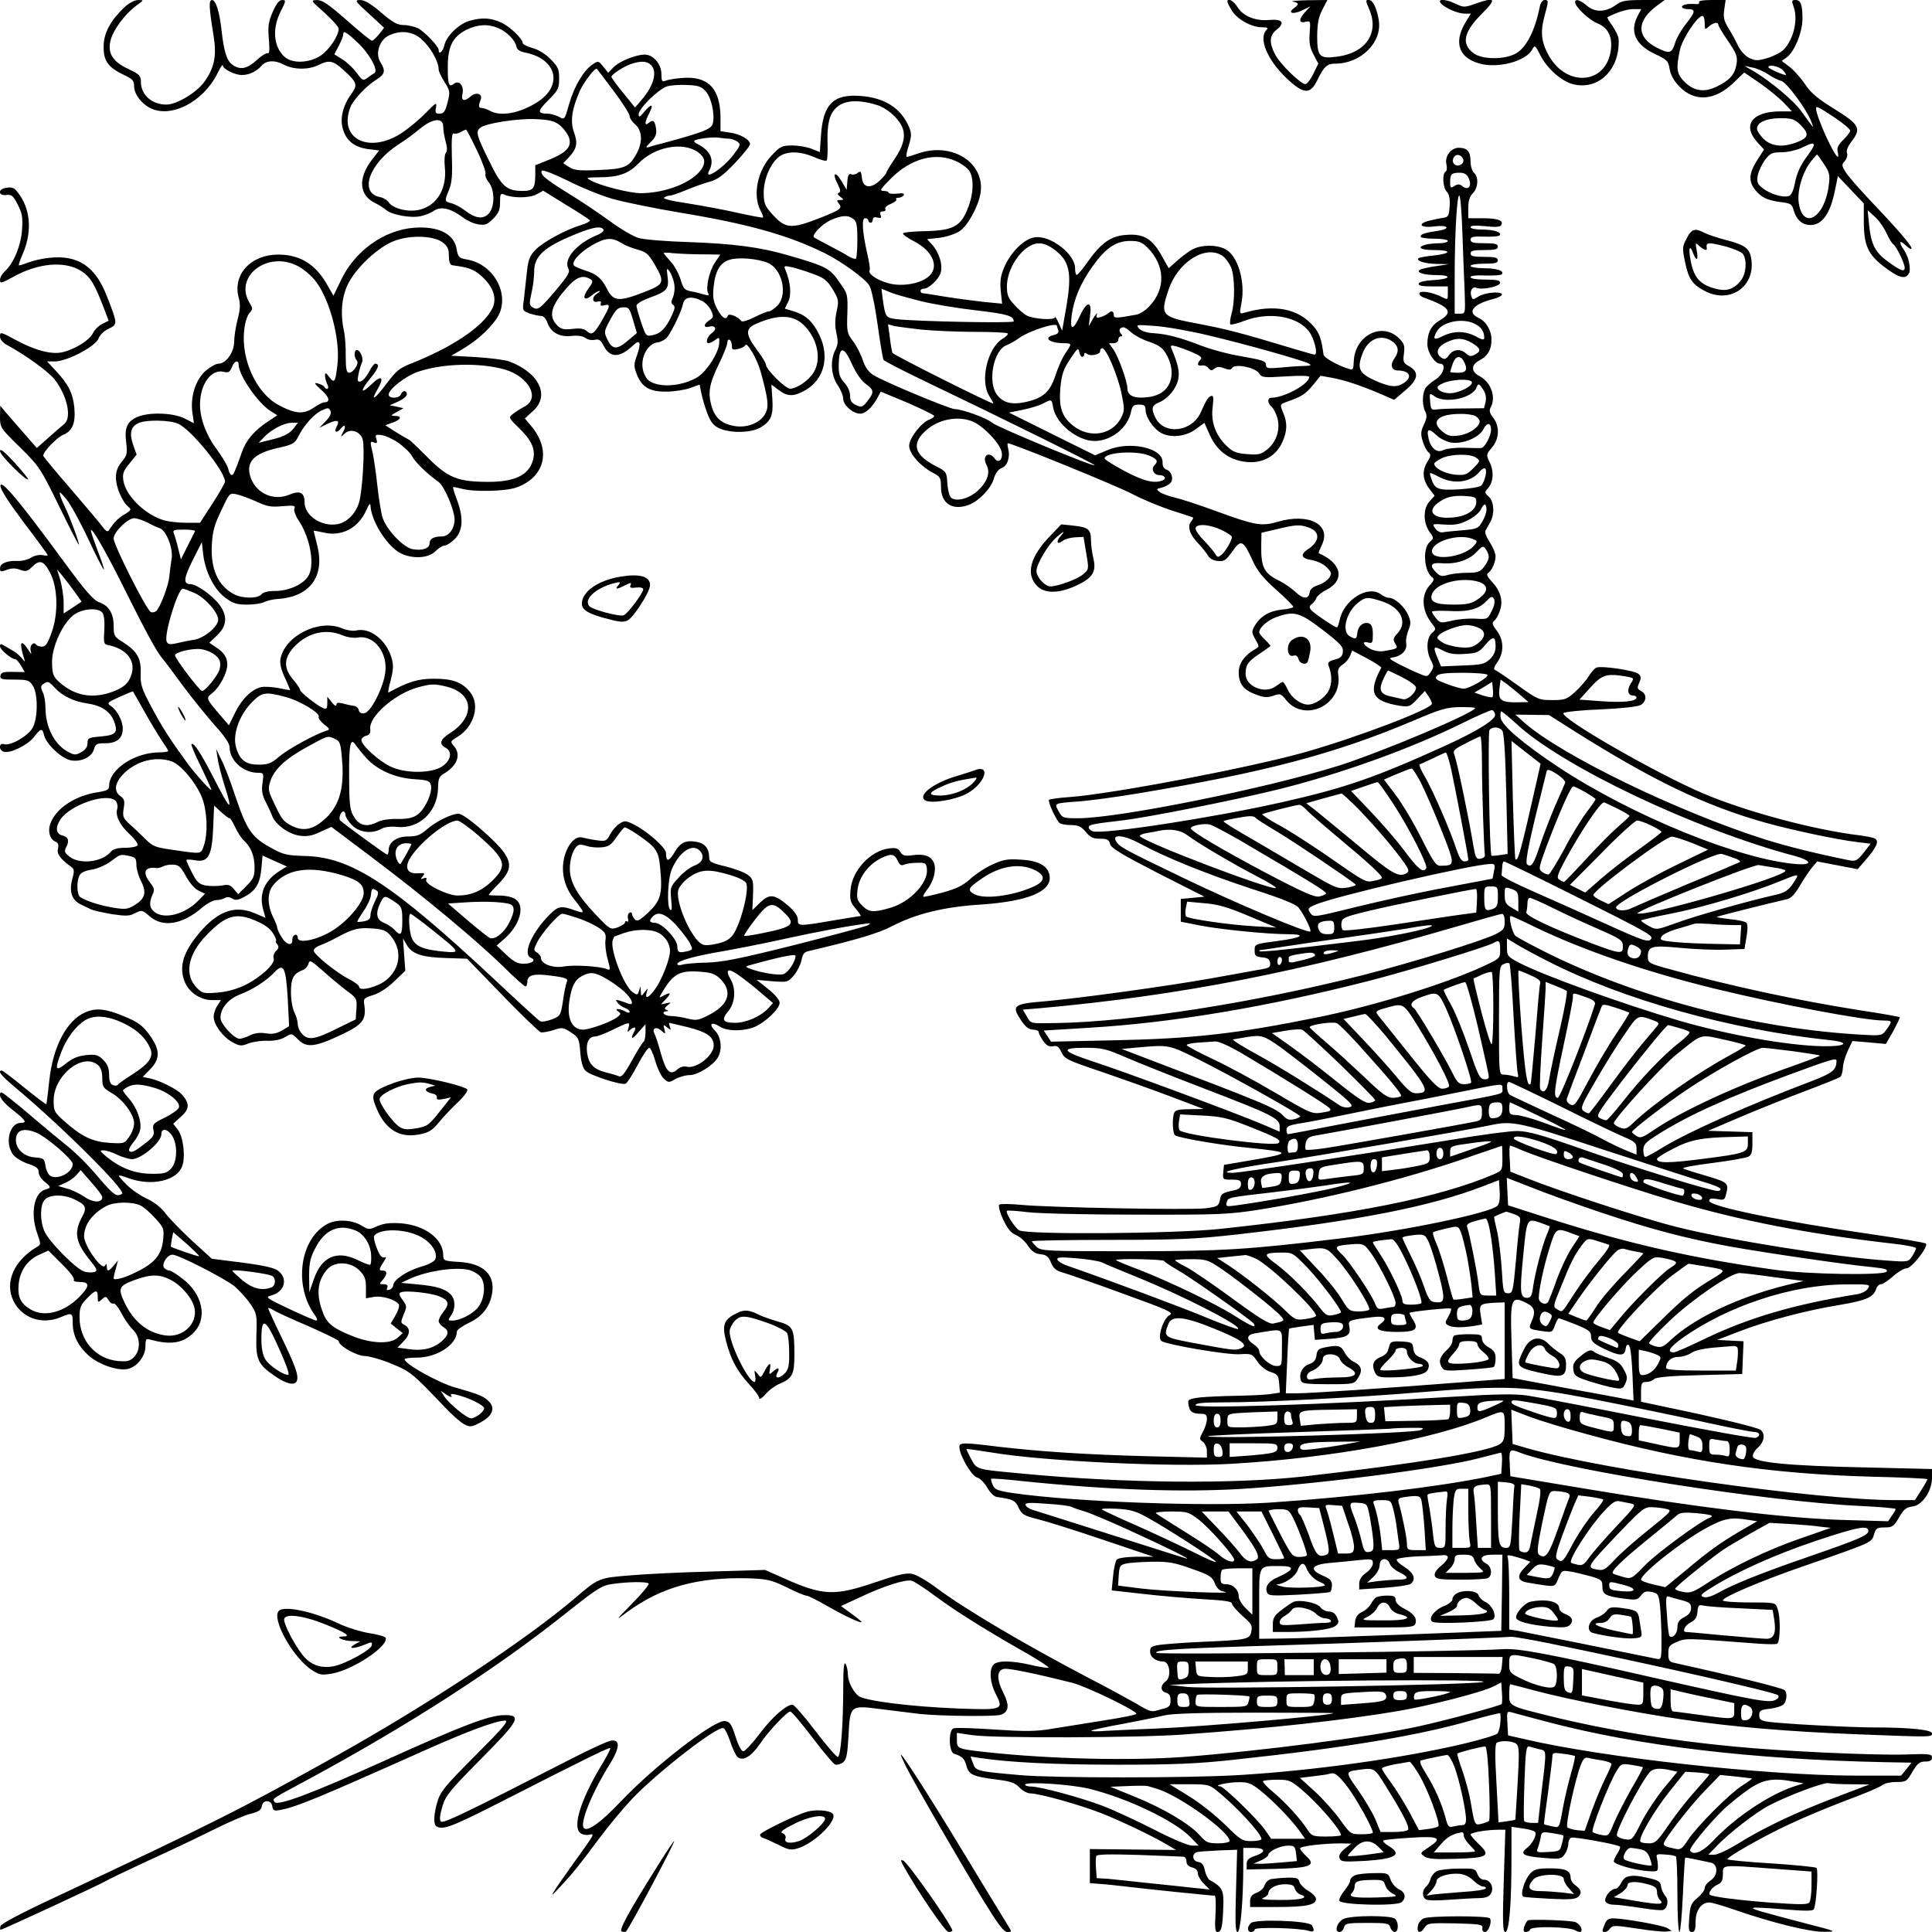 <?xml version="1.0" standalone="no"?>
<!DOCTYPE svg PUBLIC "-//W3C//DTD SVG 20010904//EN"
 "http://www.w3.org/TR/2001/REC-SVG-20010904/DTD/svg10.dtd">
<svg version="1.0" xmlns="http://www.w3.org/2000/svg"
 width="850pt" height="850pt" viewBox="0 0 850 850"
 preserveAspectRatio="xMidYMid meet">
<g transform="translate(0,850) scale(0.1,-0.1)"
fill="#000000" stroke="none">
<path d="M547 8468 c-62 -60 -91 -114 -91 -173 -1 -63 20 -92 90 -125 37 -17
44 -25 44 -49 0 -34 31 -76 70 -96 91 -47 234 26 296 151 13 27 24 43 24 37 0
-17 53 -43 85 -43 31 0 64 16 85 40 21 25 59 27 100 5 42 -22 108 -23 151 -1
47 23 64 20 109 -21 61 -54 65 -67 36 -106 -37 -50 -52 -109 -37 -156 15 -51
51 -79 111 -87 l48 -6 -34 -44 c-59 -79 -54 -152 14 -186 18 -9 41 -23 51 -32
24 -21 109 -37 152 -27 19 4 47 15 60 25 30 19 73 9 126 -31 17 -13 47 -27 67
-30 30 -5 40 -1 66 25 24 24 30 39 30 72 0 36 2 41 18 34 36 -16 109 -16 141
0 l31 17 100 -62 c55 -33 102 -64 105 -68 2 -5 -15 -14 -38 -21 -67 -20 -169
-75 -202 -110 -25 -26 -31 -43 -37 -98 -4 -37 -10 -90 -13 -118 -7 -51 -7 -51
25 -63 18 -6 41 -11 51 -11 10 0 21 -12 27 -29 15 -43 53 -65 106 -59 28 3 49
0 62 -9 10 -8 29 -11 41 -8 18 4 26 -1 38 -25 29 -56 71 -56 131 1 30 28 36
12 17 -43 -15 -40 -15 -49 -2 -83 22 -58 57 -79 131 -78 35 0 82 8 105 16 l41
15 7 -35 c4 -20 15 -60 26 -89 15 -40 27 -56 53 -68 48 -23 143 -21 183 4 45
27 56 53 51 125 l-4 63 32 -24 c39 -30 67 -30 120 1 81 48 105 148 58 243 -29
59 -60 87 -114 103 l-37 11 15 31 c15 30 10 87 -13 141 -7 16 -5 18 26 11 19
-4 61 -17 93 -29 51 -18 64 -28 89 -68 27 -45 28 -51 18 -98 -8 -35 -8 -65 -1
-96 8 -35 7 -51 -5 -74 -23 -45 -19 -111 10 -154 14 -20 25 -48 25 -61 0 -28
43 -65 75 -65 23 0 54 29 76 71 l14 26 118 -49 c64 -28 117 -54 117 -58 0 -5
-9 -11 -19 -15 -35 -11 -91 -82 -91 -116 0 -35 50 -91 108 -121 29 -15 32 -22
32 -61 0 -73 51 -105 123 -78 44 17 96 71 109 113 7 26 20 43 35 49 25 9 38
47 29 84 -4 14 -4 25 -2 25 19 0 484 -189 549 -224 46 -24 123 -56 173 -72 49
-16 91 -29 93 -31 2 -1 -2 -9 -9 -18 -17 -21 -6 -57 32 -96 18 -19 37 -43 43
-54 6 -12 23 -21 42 -23 29 -3 36 2 65 42 38 55 48 50 89 -40 21 -46 45 -76
103 -128 42 -37 76 -71 76 -76 0 -4 -23 -10 -51 -12 -55 -6 -95 -30 -119 -72
-14 -24 -13 -29 3 -59 18 -31 18 -32 1 -42 -47 -26 -74 -63 -74 -102 0 -51 20
-78 74 -98 37 -14 51 -15 78 -6 30 11 34 9 55 -17 81 -104 250 -24 231 109 -4
22 1 33 19 45 13 8 28 26 33 39 l9 23 66 -35 c36 -19 64 -38 62 -41 -59 -110
-41 -147 81 -167 40 -6 45 -5 77 29 l34 36 15 -22 c9 -12 16 -28 16 -34 0 -23
-331 -149 -561 -214 -239 -67 -849 -184 -1037 -197 -45 -3 -84 -9 -87 -12 -5
-10 34 -94 48 -103 7 -4 29 -8 50 -8 30 0 44 -6 64 -30 19 -24 33 -30 63 -30
31 0 39 -4 44 -23 4 -18 49 -45 210 -128 l205 -104 -52 -5 -52 -5 0 -50 0 -50
81 -16 c88 -18 301 -39 389 -39 87 0 64 -16 -45 -30 -99 -13 -100 -13 -100
-41 0 -24 4 -28 33 -31 24 -2 33 -8 35 -24 2 -17 -3 -22 -30 -27 -18 -3 -123
-22 -233 -42 -192 -34 -569 -86 -725 -100 -144 -12 -152 -18 -105 -88 18 -26
33 -37 50 -37 14 0 25 -5 25 -11 0 -6 9 -23 20 -39 14 -20 26 -26 43 -23 18 4
26 -2 37 -27 14 -29 27 -35 175 -85 88 -30 225 -79 305 -109 l145 -55 -61 -1
c-47 0 -63 -4 -68 -16 -10 -25 -7 -92 4 -99 19 -12 206 -44 325 -55 188 -19
189 -24 13 -54 l-123 -21 -3 -32 c-3 -32 -2 -33 37 -33 34 0 41 -3 41 -20 0
-13 -9 -22 -27 -26 -56 -12 -61 -15 -66 -44 -6 -26 -10 -29 -64 -36 -70 -8
-681 3 -808 15 -49 5 -94 5 -99 1 -4 -5 3 -34 17 -64 19 -41 34 -60 56 -69 17
-7 41 -28 53 -47 18 -26 32 -36 56 -38 26 -3 35 -10 46 -37 11 -26 23 -36 53
-44 21 -6 140 -47 265 -93 194 -70 223 -83 205 -93 -29 -14 -57 -102 -37 -115
27 -17 292 -62 345 -58 52 3 54 2 77 -32 14 -21 38 -40 58 -46 31 -10 35 -16
38 -51 l3 -40 -47 -7 c-26 -3 -92 -6 -148 -7 -56 -1 -126 -4 -156 -7 -52 -7
-55 -9 -51 -32 4 -30 17 -40 54 -40 22 0 27 -5 27 -24 0 -13 -8 -38 -18 -56
-16 -30 -16 -32 1 -44 9 -7 17 -26 17 -41 l0 -28 -252 6 c-274 7 -474 20 -665
42 -159 20 -173 19 -172 -2 1 -37 54 -127 77 -133 13 -3 32 -22 45 -44 12 -22
31 -40 42 -42 72 -10 82 -15 97 -48 14 -29 24 -35 85 -50 37 -9 167 -50 288
-91 l220 -74 -76 0 c-49 -1 -80 -6 -86 -13 -6 -7 -13 -40 -16 -74 l-6 -61 142
-16 c78 -9 197 -19 265 -23 90 -5 122 -10 122 -19 0 -7 21 -31 46 -54 41 -35
45 -43 39 -70 -7 -34 -17 -36 -230 -45 -66 -3 -141 -9 -168 -12 -41 -6 -47
-10 -47 -30 0 -25 26 -44 58 -44 29 0 37 -69 10 -88 -24 -17 -23 -43 2 -49 14
-4 20 -14 20 -34 0 -24 -5 -30 -37 -38 -51 -15 -46 -16 -121 28 -37 21 -125
69 -197 106 -281 147 -548 304 -675 399 -41 31 -90 59 -108 62 -25 5 -66 -5
-160 -37 -182 -62 -231 -60 -407 19 l-79 35 -235 -7 c-129 -3 -291 -11 -359
-17 -137 -11 -138 -11 -242 -100 -219 -186 -640 -464 -1045 -691 -428 -239
-539 -295 -1240 -624 -148 -69 -241 -118 -243 -128 -2 -9 -2 -16 1 -16 8 0
442 201 462 214 11 7 95 47 185 89 91 41 219 102 285 135 66 33 141 66 167 72
36 9 48 17 50 34 4 29 42 29 46 -1 3 -19 8 -21 35 -16 71 13 165 52 633 261
190 85 317 132 356 132 18 0 -8 -31 -130 -153 -131 -131 -155 -160 -167 -202
-17 -56 -19 -101 -5 -110 28 -17 64 -4 271 101 412 210 489 247 494 243 2 -3
-17 -41 -44 -84 -88 -148 -123 -264 -87 -290 9 -7 26 -10 38 -7 26 6 27 8 -67
-123 -101 -141 -118 -170 -64 -110 66 71 86 97 174 215 43 58 110 138 149 179
117 121 372 318 399 308 7 -3 20 -29 30 -60 10 -30 24 -60 32 -67 24 -20 60 2
98 57 37 56 120 143 134 143 6 0 49 -51 97 -114 48 -63 93 -117 100 -119 8 -3
23 1 33 8 17 12 21 30 26 116 7 137 7 137 139 120 57 -7 137 -17 178 -22 89
-9 332 -12 354 -3 35 13 38 41 11 95 -32 63 -30 103 5 107 23 2 132 -20 299
-62 62 -16 281 -122 281 -136 0 -4 -64 -17 -142 -29 -79 -13 -183 -29 -231
-37 -72 -12 -118 -12 -253 -3 -90 6 -171 9 -179 5 -23 -8 -21 -105 3 -112 36
-11 46 -22 54 -53 11 -39 29 -47 131 -60 64 -8 82 -14 102 -35 13 -14 35 -26
47 -26 40 0 218 -50 313 -87 91 -36 237 -106 297 -143 l32 -19 -189 2 -190 2
0 -75 0 -75 40 -3 c22 -1 76 -7 120 -12 80 -10 372 -40 389 -40 5 0 6 -36 4
-80 -4 -60 -2 -80 8 -80 18 0 23 23 26 108 3 77 -3 89 -60 121 -7 4 -17 23
-21 42 -5 25 -13 35 -29 37 -27 4 -30 38 -4 44 9 2 53 5 96 7 l79 3 -5 -181
c-4 -139 -3 -181 7 -181 13 0 25 142 25 292 l0 78 46 0 c54 0 56 -19 3 -36
-26 -9 -34 -17 -34 -35 l0 -24 130 3 c152 4 177 15 132 56 -15 14 -27 29 -27
34 0 10 104 22 180 22 l45 -1 -29 -23 c-20 -17 -27 -29 -22 -42 6 -15 17 -16
113 -11 134 9 165 28 102 66 -17 10 -27 21 -22 24 4 3 59 8 121 12 126 8 141
-1 75 -44 -35 -23 -36 -24 -17 -38 15 -11 46 -14 136 -11 144 4 159 13 105 64
-20 19 -37 39 -37 43 0 9 73 21 123 21 l30 0 -7 -225 c-6 -188 -4 -225 7 -225
17 0 27 124 27 329 l0 134 47 -7 c26 -3 51 -10 56 -15 11 -11 -9 -51 -37 -73
-31 -25 -13 -35 76 -42 72 -6 77 -5 92 16 9 12 16 33 16 46 0 12 6 25 13 27
13 5 205 -30 214 -39 3 -3 -2 -17 -11 -30 -9 -14 -16 -30 -16 -35 0 -13 91
-39 150 -43 42 -3 45 -2 44 22 0 14 -3 32 -5 40 -3 12 4 14 36 11 22 -1 43 -5
48 -8 4 -2 7 -78 7 -169 0 -90 4 -164 9 -164 4 0 11 73 15 163 4 89 9 163 10
164 1 2 49 -8 114 -22 32 -8 31 -57 -3 -79 -14 -9 -25 -24 -25 -33 0 -9 -14
-28 -32 -43 -28 -23 -32 -34 -36 -88 -4 -52 -2 -62 12 -62 12 0 16 10 16 45 0
50 25 85 60 85 11 0 59 -14 108 -31 164 -57 332 -99 396 -98 61 0 60 1 -84 38
-202 53 -233 62 -227 67 2 3 62 0 132 -6 95 -8 130 -8 135 0 11 17 21 173 12
182 -4 4 -94 13 -200 20 -105 6 -192 15 -192 18 0 11 154 99 270 153 63 30
178 78 255 107 77 28 147 58 156 66 9 8 36 14 61 14 44 0 47 2 72 45 22 37 32
45 56 45 22 0 30 5 30 18 0 15 -11 17 -117 13 -142 -4 -539 14 -753 35 -281
26 -569 74 -815 135 -176 44 -175 43 -175 95 0 24 2 44 5 44 2 0 53 -13 112
-29 143 -38 427 -94 638 -125 230 -34 470 -54 775 -66 333 -13 330 -13 330 4
0 16 -100 26 -252 26 -108 0 -424 17 -475 26 -26 4 -33 10 -33 28 0 20 6 24
45 28 25 3 52 11 60 18 17 14 20 56 5 65 -18 11 -207 58 -487 120 -19 4 -23
12 -23 40 0 31 4 37 37 51 40 17 39 17 328 -5 55 -5 106 -6 113 -3 15 5 17
118 2 156 -9 26 -10 26 -125 26 -63 0 -115 4 -115 9 0 15 170 87 365 154 294
102 289 100 300 136 8 27 13 31 47 31 33 0 40 4 63 44 21 36 32 45 58 48 43 4
86 66 87 124 l0 41 -292 7 c-340 7 -491 22 -496 48 -2 9 8 27 22 39 28 25 34
60 12 78 -13 11 -192 54 -418 101 l-108 23 0 43 c0 39 3 44 23 44 13 0 29 6
35 13 9 8 70 14 200 17 l187 5 3 72 3 72 -58 3 -58 3 96 37 c122 47 291 92
443 117 119 20 149 34 161 72 4 11 13 19 21 19 8 0 31 16 53 35 21 19 48 35
59 35 23 0 99 98 85 109 -4 4 -109 22 -233 40 -402 58 -720 123 -720 148 0 10
9 12 34 8 29 -6 34 -4 39 17 14 52 11 56 -80 83 -49 14 -96 29 -106 33 -11 5
38 14 124 25 79 10 151 23 161 28 14 7 18 22 18 59 l0 49 -97 3 -98 3 145 62
c80 34 208 85 285 114 77 29 145 56 151 61 6 4 11 22 12 39 0 17 10 51 21 75
l21 44 73 -6 74 -7 33 57 c17 32 30 59 28 61 -2 2 -80 16 -173 30 -275 43
-585 110 -842 182 -88 24 -93 27 -93 53 0 47 15 52 141 40 63 -6 152 -10 199
-8 l85 3 9 53 c6 33 5 57 0 62 -6 6 -38 13 -72 16 -34 4 -61 8 -59 10 2 3 235
61 309 78 18 4 35 22 56 58 17 29 41 65 54 81 l23 27 89 -17 89 -17 38 44 c45
52 57 79 39 90 -7 5 -38 11 -69 15 -200 24 -495 103 -687 184 -209 89 -635
334 -615 354 5 5 79 13 163 16 91 4 162 12 176 19 27 16 29 48 2 62 -17 9 -18
14 -8 36 9 20 9 28 -3 39 -15 15 -162 37 -185 28 -8 -3 -23 -20 -34 -38 -11
-18 -38 -49 -60 -69 -37 -33 -45 -36 -101 -36 -58 0 -63 2 -150 64 -50 36 -96
67 -102 69 -7 2 -3 15 11 34 30 42 29 97 -3 139 -21 27 -22 34 -10 44 8 6 19
27 25 46 14 43 1 86 -38 127 -17 18 -23 30 -16 35 17 11 34 48 34 75 0 13 -12
41 -26 62 -14 21 -22 43 -19 49 3 6 12 22 20 36 22 37 19 93 -5 115 -18 16
-19 20 -5 35 25 27 29 74 10 114 -17 35 -17 36 9 67 33 38 35 95 5 132 -16 21
-18 31 -10 46 24 45 0 110 -49 136 -39 20 -39 50 0 70 36 19 52 47 52 91 0 41
-24 81 -58 96 -51 24 -23 60 64 82 24 6 42 16 40 21 -5 15 -77 8 -104 -10 -22
-14 -25 -14 -30 0 -9 23 3 46 21 39 27 -11 105 6 105 22 0 11 -15 14 -65 14
-39 0 -65 4 -65 11 0 6 24 9 64 7 36 -1 68 1 73 5 14 15 -22 27 -79 27 -32 0
-58 5 -58 10 0 6 27 10 60 10 47 0 60 3 60 15 0 12 -13 15 -60 15 -47 0 -60 3
-60 15 0 12 13 15 60 15 47 0 60 3 60 15 0 12 -13 15 -60 15 -48 0 -60 3 -60
16 0 12 12 15 60 13 33 -1 63 1 67 5 14 13 -22 26 -74 26 -31 0 -53 4 -53 11
0 7 21 8 64 4 45 -5 66 -4 71 5 12 20 -16 30 -82 30 l-63 0 0 45 c0 32 6 51
20 65 24 24 26 72 5 90 -8 7 -15 29 -15 49 0 44 -14 61 -52 61 -35 0 -63 -39
-54 -74 3 -14 2 -28 -4 -31 -16 -10 -12 -72 6 -89 10 -11 14 -30 12 -63 -3
-43 -6 -48 -28 -51 -14 -2 -42 -8 -63 -13 -54 -14 -37 -33 24 -25 59 8 75 -10
17 -19 -61 -9 -78 -15 -78 -26 0 -5 27 -9 60 -9 33 0 60 -4 60 -10 0 -5 -17
-10 -37 -10 -21 0 -48 -3 -60 -6 -43 -12 -23 -24 37 -24 78 0 77 -15 -2 -24
-34 -3 -64 -9 -67 -12 -12 -11 27 -24 79 -25 l55 -1 -52 -8 c-29 -4 -61 -11
-70 -14 -30 -12 6 -26 65 -26 73 0 65 -18 -10 -22 -38 -2 -63 -8 -66 -15 -3
-10 14 -13 62 -13 l66 0 0 -30 c0 -30 0 -30 -27 -16 -41 20 -90 29 -98 17 -3
-6 6 -16 22 -21 113 -41 128 -63 68 -99 -38 -22 -55 -54 -55 -105 0 -36 33
-86 56 -86 29 0 15 -48 -21 -70 -19 -12 -40 -30 -45 -40 -13 -25 -13 -76 1
-101 8 -16 7 -29 -6 -56 -14 -30 -15 -42 -6 -73 6 -21 18 -43 25 -49 13 -11
12 -17 -6 -46 -23 -40 -18 -79 14 -120 l20 -26 -22 -24 c-29 -31 -29 -94 -1
-134 20 -28 20 -28 1 -46 -33 -30 -24 -133 14 -157 7 -5 3 -15 -11 -30 -42
-44 -39 -113 7 -171 19 -24 19 -25 0 -42 -24 -22 -26 -78 -5 -119 14 -26 14
-31 0 -52 -14 -22 -16 -23 -52 -7 -21 8 -60 27 -88 41 -45 24 -47 27 -25 30
37 6 62 32 57 61 -3 13 2 39 9 57 12 29 12 39 0 67 -15 37 -59 77 -85 77 -9 0
-25 7 -35 15 -57 43 -164 -24 -182 -113 -4 -18 -9 -32 -12 -32 -10 0 -100 61
-113 76 -10 12 -9 17 3 27 9 7 18 19 20 27 3 8 22 24 44 35 83 43 67 118 -34
161 -2 1 5 18 14 37 43 90 -59 142 -196 101 -69 -20 -99 -15 -263 45 -73 27
-155 54 -184 61 -28 6 -60 18 -70 25 -17 13 -16 14 9 20 15 4 32 13 38 21 15
17 4 51 -18 58 -11 4 -18 16 -17 33 1 63 -146 95 -244 52 l-53 -22 -190 94
-189 94 60 12 c34 7 74 19 90 28 39 20 38 20 45 -20 14 -70 107 -145 182 -145
73 0 146 58 160 128 6 27 11 32 35 32 23 0 29 -4 29 -22 0 -34 35 -85 71 -104
44 -22 109 -14 153 20 l35 26 24 -54 c28 -62 74 -101 135 -114 81 -19 152 13
183 81 23 51 24 86 4 133 -14 34 -14 35 13 45 71 25 85 35 118 74 l34 42 50
-9 c55 -10 125 -33 214 -71 l60 -26 48 41 c58 48 63 80 19 106 -27 15 -29 20
-24 57 4 34 1 44 -21 66 -75 75 -195 14 -200 -101 -1 -35 -3 -39 -21 -33 -49
15 -110 49 -112 63 -9 70 -18 95 -45 126 -67 77 -172 97 -304 58 -21 -6 -21
-4 -12 43 18 94 -16 209 -71 237 -38 20 -103 20 -142 0 -17 -8 -47 -31 -69
-50 l-38 -34 -31 55 c-42 75 -79 97 -153 92 -69 -4 -111 -33 -172 -118 -22
-32 -44 -58 -48 -58 -5 -1 -8 12 -8 29 0 63 -110 147 -178 136 -46 -7 -104
-64 -133 -130 -17 -40 -20 -62 -16 -106 l6 -56 -82 8 c-45 5 -121 15 -170 23
-48 8 -92 15 -97 15 -6 0 -10 5 -10 10 0 6 6 10 14 10 22 0 63 38 74 68 12 34
-6 92 -38 127 l-21 23 55 6 c30 4 70 17 88 29 36 24 82 108 92 167 21 134
-125 227 -274 175 -23 -8 -46 -15 -50 -15 -5 0 -1 22 8 49 13 42 13 54 2 81
-35 84 -107 130 -214 138 -120 9 -165 -36 -174 -175 l-5 -72 -35 14 c-19 8
-57 15 -85 15 -46 0 -54 -3 -91 -43 -63 -65 -85 -174 -51 -241 9 -16 14 -31
12 -33 -2 -2 -53 8 -113 21 -60 14 -160 32 -222 42 -70 10 -108 20 -100 25 7
5 19 9 27 9 7 0 39 11 70 24 31 13 76 29 101 36 35 9 60 27 113 82 37 39 67
77 67 84 0 20 -44 45 -90 51 l-40 6 0 61 c-1 127 -55 183 -170 173 -30 -2 -63
-8 -72 -12 -15 -6 -18 -2 -18 29 0 44 -36 86 -73 86 -40 0 -113 -30 -138 -56
l-23 -24 -22 27 c-20 26 -23 26 -45 11 -40 -26 -81 -94 -104 -172 -21 -74 -21
-74 -45 -60 -14 7 -35 13 -47 14 -50 0 -50 10 -1 59 44 44 48 52 48 96 0 42
-5 52 -38 85 -22 23 -55 43 -80 49 -23 7 -42 16 -42 21 0 19 -57 74 -95 91
-46 21 -84 23 -138 8 -46 -12 -103 -67 -112 -108 -6 -28 -25 -44 -25 -21 0 16
-61 80 -91 96 -15 7 -44 14 -63 14 -27 0 -48 11 -99 55 -44 38 -73 55 -92 55
-26 0 -24 -4 39 -61 l66 -61 -22 -28 c-13 -16 -27 -29 -31 -29 -4 -1 -54 39
-110 89 -81 71 -108 90 -132 90 -29 -1 -29 -1 33 -56 34 -31 62 -62 62 -70 0
-31 -40 -91 -77 -117 -51 -35 -128 -38 -162 -6 -48 45 -54 123 -16 199 24 47
24 50 6 50 -13 0 -25 -16 -41 -52 -19 -44 -22 -64 -17 -121 4 -43 2 -65 -4
-61 -5 3 -28 -10 -49 -30 -43 -39 -73 -45 -107 -21 -25 17 -38 59 -48 150 -9
82 -25 135 -42 135 -15 0 -14 -30 7 -159 14 -87 3 -140 -41 -201 -35 -48 -122
-100 -167 -100 -63 0 -111 42 -112 98 0 29 -5 35 -56 59 -71 33 -93 72 -76
131 14 46 63 111 111 147 35 25 35 25 9 25 -16 0 -40 -13 -61 -32z m1646 -92
c37 -16 74 -53 79 -81 2 -13 15 -22 42 -27 137 -29 164 -145 49 -218 -76 -48
-159 -64 -206 -38 -12 7 -29 12 -37 13 -15 0 -16 7 -5 37 10 25 -21 35 -44 14
-28 -25 -44 -20 -36 12 7 35 -16 62 -38 43 -22 -17 -27 -3 -27 73 0 91 21 133
80 164 51 25 96 28 143 8z m-621 -62 c52 -48 95 -124 75 -136 -6 -3 -21 -13
-31 -21 -18 -13 -22 -12 -47 23 -15 20 -43 47 -63 59 l-35 22 19 37 c11 20 20
43 20 50 0 19 12 13 62 -34z m258 31 c45 -23 100 -107 100 -151 0 -8 12 -33
26 -55 24 -39 25 -43 13 -90 -10 -40 -17 -49 -35 -49 -18 0 -20 4 -16 27 5 25
1 23 -44 -23 -27 -28 -75 -68 -105 -88 -143 -95 -281 -28 -228 111 12 33 71
96 117 124 36 23 39 38 16 75 -25 38 -4 100 39 119 42 19 81 18 117 0z m1034
-131 c29 -29 13 -90 -41 -153 l-29 -34 -52 64 c-29 35 -52 67 -52 71 0 10 51
44 85 56 44 15 71 14 89 -4z m-165 -113 c39 -52 71 -102 71 -111 0 -9 11 -26
25 -38 32 -28 33 -80 4 -131 -31 -56 -52 -65 -167 -69 -84 -4 -107 -1 -128 13
l-26 17 25 26 c35 38 40 62 22 111 -17 48 -9 101 26 181 17 38 68 105 75 97 1
-1 34 -44 73 -96z m407 -4 c24 -28 40 -101 30 -141 -6 -24 -45 -39 -216 -85
-25 -6 -54 -14 -65 -18 -17 -4 -15 -1 7 21 21 20 27 34 25 56 -5 38 -13 46
-32 30 -20 -17 -20 1 1 41 21 42 12 46 -20 9 -21 -26 -26 -28 -26 -13 0 26 87
111 125 123 16 5 57 8 89 6 50 -2 63 -7 82 -29z m752 -59 c41 -12 88 -52 108
-90 21 -41 12 -85 -31 -149 -19 -28 -35 -54 -35 -58 0 -4 -13 -20 -29 -35 -40
-38 -75 -33 -79 12 -3 28 -6 31 -18 22 -7 -7 -20 -10 -28 -7 -11 5 -16 -3 -18
-31 l-3 -37 -24 40 c-28 46 -41 32 -15 -16 12 -24 13 -34 5 -37 -8 -3 -6 -9 6
-18 17 -13 17 -13 -1 -14 -15 0 -16 -2 -6 -15 18 -21 8 -28 -80 -63 -133 -52
-155 -50 -219 23 -26 30 -31 44 -31 87 0 60 29 128 67 158 34 26 91 26 154 -1
27 -12 52 -19 56 -15 3 3 5 35 4 70 -3 87 7 131 36 160 34 35 97 40 181 14z
m-1400 -85 c15 -11 33 -33 41 -48 22 -45 -1 -74 -79 -106 l-65 -26 0 -44 c-1
-59 -9 -69 -56 -69 -71 0 -93 20 -148 134 -54 109 -59 127 -38 144 22 19 161
41 240 38 59 -2 84 -8 105 -23z m-508 -10 c0 -16 5 -45 11 -67 7 -25 7 -42 1
-48 -6 -6 -8 -33 -5 -63 14 -132 -77 -217 -196 -185 -22 6 -45 19 -50 29 -6
10 -24 21 -40 24 -93 19 -46 149 83 232 28 18 71 49 94 69 56 46 102 50 102 9z
m148 -104 c24 -50 41 -97 38 -104 -3 -8 4 -25 15 -38 27 -35 26 -110 -2 -138
-25 -25 -58 -20 -105 16 -17 13 -43 27 -58 31 -31 7 -31 10 -10 60 12 29 15
63 12 145 -2 80 0 105 9 102 6 -3 20 0 30 6 10 6 20 10 23 11 3 0 24 -41 48
-91z m1108 51 c11 0 28 -6 38 -13 16 -12 15 -16 -18 -59 -46 -60 -131 -115
-106 -69 24 45 7 86 -45 114 -22 11 -26 17 -15 21 23 8 82 14 105 10 11 -2 29
-4 41 -4z m-136 -59 c31 -22 36 -45 17 -74 -39 -59 -155 -106 -267 -107 -49 0
-176 32 -219 55 -25 14 -23 14 34 15 86 0 130 16 173 60 71 74 195 98 262 51z
m3368 -34 c4 -20 -25 -34 -40 -19 -15 15 -1 44 19 40 10 -2 19 -11 21 -21z
m-2232 -6 c23 -10 49 -29 58 -42 22 -33 20 -103 -7 -168 -31 -78 -64 -95 -187
-98 -52 -1 -96 -5 -97 -10 -2 -4 21 -21 51 -36 85 -45 111 -118 56 -158 -40
-30 -121 -41 -175 -24 -50 14 -88 42 -79 56 3 5 -2 37 -10 71 -22 96 -26 158
-10 158 8 0 14 -4 14 -10 0 -5 5 -10 10 -10 6 0 10 6 10 14 0 9 7 12 20 9 16
-4 19 -2 14 11 -4 11 -1 16 11 16 9 0 13 5 10 10 -4 6 7 16 24 23 17 7 28 16
24 20 -3 4 1 7 10 7 9 0 19 5 23 11 5 8 -4 10 -30 7 -20 -2 -36 0 -36 4 0 4
-10 8 -22 8 -20 0 -15 8 33 56 87 87 196 116 285 75z m-1511 -166 c50 -14 185
-42 300 -61 302 -50 477 -100 638 -180 72 -37 171 -108 191 -139 10 -15 24
-82 37 -172 11 -81 23 -151 26 -156 3 -6 90 -50 192 -99 338 -162 741 -361
737 -365 -7 -7 -431 169 -451 187 -21 20 -132 60 -164 60 -22 0 -310 120 -357
149 -22 13 -37 34 -48 66 -8 26 -28 64 -43 84 -26 34 -28 41 -25 122 2 84 2
86 -36 139 -41 60 -59 69 -222 116 -126 37 -244 52 -441 59 -101 3 -195 11
-220 18 -25 8 -80 40 -124 73 -44 32 -125 87 -181 121 -105 65 -130 86 -120
102 4 5 53 -14 114 -44 59 -30 148 -66 197 -80z m3767 90 c15 -33 -2 -55 -27
-35 -13 11 -21 11 -36 2 -17 -11 -19 -9 -19 16 0 36 6 42 42 42 21 0 32 -7 40
-25z m-28 -242 c3 -93 8 -210 10 -260 3 -92 3 -93 -20 -93 l-24 0 0 163 c0
188 10 357 20 357 5 0 11 -75 14 -167z m-2680 64 c15 -11 18 -28 18 -91 0 -42
-3 -80 -6 -84 -4 -3 -19 2 -34 11 -15 10 -54 31 -87 48 -33 17 -62 33 -64 35
-11 10 36 58 72 75 50 22 77 24 101 6z m-1099 -47 c4 -6 -11 -18 -32 -26 -86
-36 -144 -104 -123 -144 9 -17 1 -31 -57 -100 -69 -81 -77 -87 -102 -71 -12 8
-13 18 -3 61 7 28 12 70 12 94 0 70 43 109 183 166 76 31 112 37 122 20z m79
-59 c17 -11 50 -24 74 -30 36 -10 46 -20 72 -64 47 -82 44 -88 -56 -126 -102
-39 -126 -36 -153 17 -24 48 -46 66 -96 82 -22 7 -44 16 -49 21 -15 14 22 57
77 89 61 35 88 37 131 11z m2314 -20 c78 -78 82 -181 9 -258 -16 -18 -42 -34
-56 -37 -92 -17 -101 -17 -101 -1 0 17 -11 20 -25 6 -6 -5 -20 -12 -32 -16
-19 -5 -22 -3 -17 12 3 10 -4 2 -16 -17 l-20 -35 6 48 c9 65 -15 63 -45 -3
-30 -66 -45 -65 -36 3 10 73 39 141 91 214 58 82 104 113 166 113 38 0 52 -5
76 -29z m-418 -3 c76 -52 88 -104 61 -260 l-18 -103 -16 35 c-8 19 -16 30 -16
24 -1 -14 -94 -8 -124 8 -12 6 -37 27 -54 47 -27 28 -33 43 -33 80 0 56 31
121 76 161 42 36 78 39 124 8z m-1543 -27 l82 -1 -24 -36 c-25 -37 -42 -114
-29 -135 5 -9 1 -10 -17 -5 -13 4 -39 11 -58 14 -30 6 -35 12 -47 53 -8 26
-27 61 -44 79 -16 18 -30 34 -30 37 0 2 19 2 43 -1 23 -2 79 -5 124 -5z m2292
-7 c13 -9 29 -32 37 -50 17 -41 18 -152 2 -205 -6 -22 -8 -42 -5 -46 4 -3 32
4 63 16 109 41 235 20 285 -50 22 -31 38 -99 23 -99 -5 0 -47 12 -94 26 -235
71 -295 86 -415 109 -167 31 -172 37 -134 150 41 123 164 200 238 149z m-2002
-30 c64 -26 90 -139 44 -188 -14 -14 -31 -26 -38 -26 -8 0 -37 -12 -65 -26
-28 -14 -53 -22 -57 -16 -12 18 -55 36 -59 23 -7 -22 -27 -9 -48 32 -17 34
-19 53 -14 98 7 69 30 106 73 117 38 11 120 4 164 -14z m-411 -92 c4 -19 1
-45 -5 -59 -9 -20 -9 -28 0 -34 10 -6 9 -16 -5 -46 -25 -55 -48 -80 -83 -87
-30 -7 -31 -6 -52 55 -12 35 -21 69 -21 75 0 7 27 23 60 35 75 27 84 38 77 92
-5 38 -4 40 9 23 7 -11 17 -35 20 -54z m-367 19 c11 -7 9 -14 -9 -39 -30 -40
-23 -60 12 -33 14 12 30 21 35 21 4 0 0 -5 -9 -11 -25 -14 -24 -43 1 -36 13 3
18 1 14 -8 -3 -10 2 -12 16 -8 28 7 26 -2 -9 -64 -36 -62 -46 -70 -68 -50 -12
11 -30 14 -63 10 -39 -4 -50 -2 -68 16 -37 37 -28 81 30 150 51 62 81 75 118
52z m1453 -96 c56 -14 167 -32 247 -41 135 -16 160 -24 161 -48 0 -9 -437 0
-517 10 -46 6 -48 9 -59 86 l-6 48 36 -15 c20 -9 82 -26 138 -40z m-963 1 c15
-8 33 -27 40 -43 11 -25 11 -29 -8 -42 -27 -17 -27 -35 -1 -28 29 7 36 -12 11
-29 -20 -15 -29 -44 -13 -44 4 0 17 6 28 14 19 14 20 13 18 -16 -3 -40 -52
-118 -92 -145 -48 -32 -130 -47 -182 -33 -33 9 -44 18 -56 46 -24 57 10 133
61 138 14 2 32 12 40 22 23 30 64 116 70 147 6 31 38 36 84 13z m-304 -84 l17
-57 -38 -32 c-49 -43 -70 -42 -91 2 -17 35 -16 36 12 89 24 44 33 53 56 54 26
1 29 -4 44 -56z m749 -20 c62 -59 82 -150 46 -210 -22 -36 -74 -72 -104 -72
-21 0 -106 85 -106 105 0 7 -18 37 -40 66 -51 69 -52 94 -2 115 93 41 159 40
206 -4z m2955 3 c28 -14 41 -33 41 -61 0 -11 -8 -10 -37 6 -47 25 -98 25 -146
1 -38 -19 -45 -14 -26 20 23 44 115 62 168 34z m-2437 -25 c51 -5 156 -10 234
-10 77 0 144 -3 147 -7 4 -3 -6 -14 -23 -24 -66 -41 -100 -187 -57 -252 9 -14
17 -29 17 -32 0 -7 -437 212 -443 222 -3 4 -8 35 -12 67 l-8 59 26 -7 c14 -3
67 -10 119 -16z m598 16 c0 -2 3 -11 6 -19 3 -10 -3 -17 -20 -21 -49 -12 -19
-36 47 -36 33 0 33 -3 5 -43 -13 -18 -32 -61 -44 -97 -24 -75 -55 -102 -133
-119 -60 -13 -99 -3 -125 33 -42 55 -15 196 42 217 13 5 39 19 56 32 45 32
166 71 166 53z m660 -40 c166 -39 425 -112 449 -126 12 -7 8 -9 -19 -10 -19 0
-65 -3 -102 -7 -58 -5 -68 -4 -68 10 0 19 -10 22 -122 42 -48 8 -120 28 -160
43 -95 37 -152 52 -211 56 -30 1 -54 9 -65 20 -16 18 -14 18 68 12 47 -3 150
-21 230 -40z m-331 10 c15 -13 49 -31 78 -40 38 -13 57 -26 71 -49 28 -46 34
-93 18 -132 -17 -39 -54 -61 -114 -64 -47 -3 -72 11 -72 41 0 30 -40 139 -61
170 l-20 28 20 0 c12 0 21 7 21 15 0 8 5 15 11 15 8 0 9 4 0 13 -11 14 -5 27
13 27 5 0 21 -11 35 -24z m1154 -44 c21 -19 22 -41 1 -70 -19 -27 -12 -52 15
-52 52 0 67 -28 29 -54 -32 -22 -62 -20 -129 10 -70 32 -80 53 -54 120 26 68
89 88 138 46z m-2913 -14 c0 -17 4 -19 28 -13 15 3 29 11 31 16 6 18 52 -60
67 -114 33 -120 37 -153 23 -183 -20 -42 -77 -67 -134 -59 -60 10 -89 35 -105
90 -16 59 -10 96 34 186 20 41 36 82 36 92 0 10 5 15 10 12 6 -3 10 -15 10
-27z m3258 12 c37 -23 40 -35 11 -50 -16 -9 -24 -8 -38 4 -25 23 -57 20 -76
-6 -12 -18 -19 -21 -33 -12 -28 18 -20 47 18 66 45 23 77 23 118 -2z m-1232
-40 c36 -16 45 -23 36 -32 -17 -17 -15 -30 6 -26 9 2 22 -3 28 -11 10 -12 15
-13 27 -3 11 9 22 10 42 2 21 -8 30 -8 36 1 12 20 99 3 117 -22 14 -21 20 -21
119 -15 59 4 103 3 103 -2 0 -32 -110 -92 -167 -92 -18 0 -17 -25 2 -40 8 -7
19 -29 25 -49 13 -50 -3 -103 -42 -136 -29 -24 -39 -27 -90 -23 -47 3 -64 10
-89 34 -50 46 -72 106 -64 171 5 42 4 54 -6 51 -14 -5 -20 -14 -45 -70 -39
-90 -165 -104 -202 -23 -18 39 -15 51 18 65 40 17 76 61 84 103 6 32 -1 65
-29 131 -7 17 -5 18 17 13 15 -4 48 -16 74 -27z m-485 -20 c5 0 9 5 9 11 0 8
4 8 13 2 14 -12 59 -2 57 12 -1 5 3 11 8 13 17 5 69 -117 86 -198 14 -70 14
-77 -2 -109 -39 -74 -136 -91 -208 -36 -52 40 -66 81 -59 168 6 60 13 81 43
127 31 47 37 52 40 33 2 -13 8 -23 13 -23z m-1012 -34 c18 -38 41 -72 60 -85
37 -27 38 -37 7 -76 -21 -27 -26 -28 -50 -17 -20 9 -26 19 -26 41 0 18 -10 41
-25 57 -19 20 -25 38 -25 70 0 93 21 97 59 10z m2691 15 c19 -37 12 -51 -25
-51 -19 0 -35 2 -35 4 0 1 5 17 11 35 12 35 33 40 49 12z m35 -91 c10 -16 -56
-50 -96 -50 -20 0 -42 7 -49 15 -10 13 -7 17 21 30 39 16 115 20 124 5z m51
-35 c10 -16 14 -34 10 -53 l-7 -28 -87 -1 c-48 0 -100 -2 -117 -4 -28 -4 -30
-2 -33 35 -3 38 -3 38 20 22 47 -33 166 -8 184 39 8 20 11 19 30 -10z m-35
-115 c10 -6 19 -17 19 -24 0 -24 -46 -56 -91 -62 -36 -5 -49 -2 -71 16 -56 44
-24 78 75 79 27 1 57 -4 68 -9z m-2202 -29 c45 -24 108 -91 117 -126 9 -35
-12 -57 -30 -32 -26 35 -57 11 -36 -28 18 -33 5 -73 -36 -112 -38 -36 -96 -52
-119 -33 -8 6 -15 34 -17 63 -3 51 -4 52 -52 77 -98 50 -108 103 -34 163 58
47 146 59 207 28z m2271 -32 c0 -27 -28 -79 -43 -80 -6 -1 -42 0 -79 1 -36 1
-76 -4 -88 -10 -27 -15 -56 8 -65 52 -10 41 1 46 34 14 15 -15 44 -29 65 -33
52 -8 122 21 142 58 16 32 34 31 34 -2z m-1505 -113 c37 -16 42 -25 24 -43
-16 -16 -3 -43 20 -43 25 0 36 -16 15 -24 -37 -14 -82 -3 -165 41 -49 26 -89
51 -89 56 0 27 139 36 195 13z m1440 -10 c18 -13 18 -15 -13 -46 -30 -30 -37
-32 -83 -28 -44 5 -89 29 -89 48 0 4 15 15 33 24 40 19 127 21 152 2z m41 -78
c-4 -18 -12 -38 -19 -44 -6 -7 -51 -14 -99 -17 -93 -5 -107 1 -122 51 -9 27
-10 27 39 2 63 -32 136 -22 174 24 22 26 34 19 27 -16z m-41 -117 c0 -35 -44
-64 -107 -68 -96 -8 -117 38 -37 80 23 12 51 17 89 15 51 -3 55 -5 55 -27z
m45 -33 c0 -13 -9 -37 -19 -54 -17 -29 -24 -32 -87 -37 -38 -3 -77 -7 -87 -9
-11 -2 -25 6 -33 18 -14 20 -13 20 44 16 45 -3 66 2 102 20 25 13 49 33 55 46
5 12 13 22 17 22 5 0 8 -10 8 -22z m-1165 -90 c25 -12 45 -26 45 -30 0 -16
-28 -64 -46 -79 -15 -12 -18 -12 -28 5 -6 10 -28 36 -48 57 -21 20 -38 45 -38
53 0 24 60 20 115 -6z m383 11 c51 -18 50 -60 -3 -95 -36 -24 -31 -41 16 -48
23 -4 51 -17 66 -32 22 -22 23 -27 11 -46 -8 -11 -29 -26 -48 -32 -24 -8 -36
-18 -38 -33 -5 -31 -30 -29 -64 4 -16 15 -48 37 -70 48 -68 33 -81 60 -79 160
l1 51 68 16 c83 20 101 21 140 7z m718 -49 c26 -10 26 -11 8 -32 -45 -50 -184
-68 -184 -23 0 42 114 78 176 55z m74 -81 c0 -9 -9 -28 -21 -43 -17 -22 -28
-26 -72 -26 -29 0 -67 -4 -85 -9 -27 -8 -36 -7 -53 10 -32 32 -24 45 24 41 62
-5 118 13 152 48 27 29 31 30 42 14 7 -10 13 -25 13 -35z m-41 -110 c42 -15
39 -45 -8 -76 -27 -19 -48 -23 -106 -23 -83 0 -108 13 -94 48 19 48 134 76
208 51z m54 -127 c-18 -37 -19 -37 -71 -34 -30 2 -77 -2 -105 -9 -48 -11 -51
-11 -69 11 -10 12 -18 25 -18 29 0 3 33 5 74 3 85 -5 133 8 166 44 21 21 25
22 33 9 5 -10 2 -29 -10 -53z m-482 42 c83 -27 113 -92 67 -141 -19 -20 -20
-27 -10 -44 14 -22 12 -23 -46 -33 -21 -4 -45 0 -63 9 -33 18 -39 36 -9 28 18
-5 20 0 20 36 0 29 -5 43 -16 48 -24 9 -49 -10 -52 -41 -4 -29 -6 -30 -33 -16
-38 21 -17 107 37 149 32 25 41 26 105 5z m-262 -125 c79 -61 92 -75 89 -97
-2 -20 -11 -28 -36 -34 -26 -7 -32 -13 -27 -26 16 -41 16 -80 1 -110 -16 -32
-61 -62 -91 -62 -32 0 -73 30 -89 65 -9 19 -19 35 -22 35 -3 0 -17 -9 -32 -20
-48 -35 -132 0 -132 55 0 39 10 54 59 87 25 17 48 33 50 35 2 1 -8 14 -22 27
-15 14 -27 29 -27 34 0 21 37 53 75 67 79 28 102 22 204 -56z m686 9 c33 -15
32 -41 -2 -68 -23 -18 -38 -21 -80 -18 -28 3 -63 12 -78 22 -24 16 -26 20 -13
33 19 18 85 42 120 43 15 0 39 -5 53 -12z m75 -82 c0 -22 -8 -40 -26 -57 -23
-21 -36 -24 -120 -27 l-94 -4 -15 36 c-22 52 -19 56 23 34 28 -15 51 -18 97
-15 53 3 62 7 89 39 35 42 46 40 46 -6z m-410 -136 c33 -17 60 -37 60 -45 0
-23 -39 -57 -58 -51 -9 2 -31 7 -49 11 -50 10 -59 28 -38 75 10 22 20 40 22
40 2 0 30 -14 63 -30z m374 11 c7 -11 -79 -61 -105 -61 -10 0 -43 9 -74 21
-46 17 -54 23 -44 35 8 10 38 14 115 14 56 0 105 -4 108 -9z m609 -7 c37 -7
37 -7 22 -31 -18 -28 -14 -53 10 -53 8 0 15 -4 15 -9 0 -17 -60 -23 -156 -16
l-95 7 48 53 c51 57 71 63 156 49z m-463 -83 l35 -30 -56 -1 c-66 0 -78 10
-72 62 l5 38 27 -19 c14 -11 42 -33 61 -50z m-124 -8 c-2 -3 -21 1 -42 7 l-37
13 39 23 39 24 3 -31 c2 -17 1 -33 -2 -36z m-76 -48 c0 -20 -409 -193 -601
-254 -315 -99 -963 -230 -1144 -231 -68 0 -71 1 -87 30 -21 37 -22 36 88 44
44 3 164 19 265 36 559 93 867 175 1209 320 117 50 144 58 203 59 37 0 67 -1
67 -4z m88 -28 c4 -22 -74 -71 -213 -135 -315 -143 -444 -188 -723 -251 -305
-69 -794 -144 -835 -128 -9 3 -17 11 -17 16 0 13 15 16 144 31 118 14 485 87
686 136 272 67 582 178 815 293 66 33 125 58 130 57 6 -2 11 -10 13 -19z m94
-42 c203 -188 785 -464 1221 -580 75 -20 85 -41 16 -37 -247 17 -726 211
-1054 428 -155 103 -249 183 -253 217 -2 15 0 27 3 27 4 0 34 -25 67 -55z
m263 -37 c339 -213 565 -322 830 -397 119 -33 315 -75 407 -86 l58 -7 -31 -40
c-28 -35 -35 -38 -63 -33 -143 29 -273 61 -368 91 -383 121 -897 370 -1062
515 l-39 35 74 -1 74 -1 120 -76z m-326 8 c8 -9 14 -102 18 -279 l6 -264 -34
-5 c-19 -3 -35 -4 -37 -3 -9 8 -17 541 -9 553 13 16 42 15 56 -2z m-89 -143
c0 -119 9 -385 13 -406 1 -6 -8 -13 -20 -15 -19 -3 -22 4 -33 70 -18 109 -69
354 -80 383 -9 23 -6 27 48 54 31 17 60 30 65 31 4 0 7 -53 7 -117z m244 -66
c-73 -324 -86 -370 -97 -357 -2 3 -7 121 -11 263 l-6 257 64 -50 64 -50 -14
-63z m-380 41 c16 -72 76 -386 76 -400 0 -5 -8 -8 -17 -8 -13 0 -23 17 -37 58
-28 85 -101 252 -136 313 -18 29 -28 55 -24 56 5 2 32 14 59 27 28 14 53 25
56 25 4 1 14 -32 23 -71z m-134 -59 c17 -33 58 -126 90 -207 63 -159 63 -160
0 -161 -22 -1 -32 13 -87 122 -34 68 -85 153 -113 190 l-51 67 43 19 c53 22
71 29 79 30 3 1 21 -26 39 -60z m636 -3 c-2 -6 -22 -51 -44 -101 -21 -49 -51
-127 -66 -172 -28 -85 -40 -103 -58 -85 -7 7 4 71 36 204 26 106 49 199 51
206 3 9 16 5 45 -14 23 -15 39 -32 36 -38z m-759 -88 c71 -108 156 -275 148
-288 -14 -22 -35 -5 -97 78 -36 48 -104 126 -150 174 l-84 88 55 19 c31 11 59
20 62 20 3 1 33 -41 66 -91z m849 46 c24 -14 44 -28 44 -30 0 -3 -18 -29 -40
-58 -22 -29 -67 -102 -98 -162 -32 -59 -63 -109 -68 -111 -6 -2 -18 3 -28 10
-18 13 -17 18 18 113 57 151 107 264 118 264 5 0 29 -12 54 -26z m-992 -81
c77 -81 156 -174 196 -232 19 -27 20 -35 9 -42 -34 -21 -62 -6 -211 119 -84
70 -171 141 -192 158 l-39 30 74 21 c41 11 77 21 81 22 4 0 41 -34 82 -76z
m1131 10 c30 -15 55 -30 54 -33 0 -3 -24 -25 -52 -49 -29 -25 -92 -89 -141
-143 -50 -54 -92 -98 -95 -98 -3 0 -13 5 -21 10 -12 8 -9 20 24 82 65 121 156
258 173 258 1 0 27 -12 58 -27z m-1369 -4 c10 -12 73 -67 139 -122 136 -113
195 -168 195 -179 0 -4 -15 -10 -34 -13 -39 -8 -35 -10 -216 116 -69 47 -160
106 -203 129 -43 23 -76 45 -73 48 5 4 139 39 162 41 6 1 19 -9 30 -20z m-222
-37 c3 -5 43 -30 88 -57 67 -39 317 -207 352 -236 4 -4 -12 -10 -36 -14 -43
-7 -51 -3 -179 72 -74 44 -187 110 -252 148 -65 37 -116 69 -114 72 5 5 85 20
114 22 12 1 24 -3 27 -7z m1741 -34 c25 -12 45 -25 45 -28 0 -3 -44 -37 -97
-75 -54 -38 -130 -97 -169 -131 l-70 -61 -33 17 -34 17 140 141 c76 78 147
142 156 142 9 0 37 -10 62 -22z m-1810 -65 c312 -183 383 -227 379 -234 -2 -4
-15 -10 -29 -13 -20 -5 -68 16 -225 98 -213 113 -341 189 -341 202 0 12 60 23
86 16 10 -3 69 -34 130 -69z m-232 23 c49 -37 202 -127 306 -181 52 -27 90
-50 84 -52 -26 -9 -565 196 -597 227 -5 5 8 11 30 15 22 3 46 8 54 10 50 10
93 3 123 -19z m-201 -41 c106 -57 283 -129 483 -195 131 -42 196 -68 208 -83
23 -29 58 -99 52 -105 -10 -10 -328 124 -560 236 -264 127 -281 136 -296 163
-17 32 42 24 113 -16z m2423 6 l70 -29 -136 -66 c-75 -36 -173 -90 -219 -120
l-83 -54 -34 16 c-18 9 -33 19 -33 24 0 22 315 257 345 257 11 0 51 -13 90
-28z m184 -66 c19 -6 30 -14 25 -18 -6 -3 -108 -47 -228 -96 -119 -50 -230
-98 -247 -106 -28 -15 -69 -13 -69 3 0 27 432 245 465 235 11 -3 35 -11 54
-18z m-714 -160 c324 -162 359 -181 350 -195 -11 -18 -32 -11 -202 66 -92 42
-233 105 -313 140 -80 35 -145 68 -144 74 1 5 2 21 3 35 0 14 4 25 8 25 4 0
138 -65 298 -145z m-342 103 c-3 -18 -6 -33 -7 -34 -1 0 -91 -17 -201 -38
-110 -20 -287 -59 -393 -85 -191 -47 -193 -48 -207 -28 -13 19 -12 22 23 37
79 35 683 176 769 179 20 1 22 -3 16 -31z m1232 15 c25 -3 48 -9 50 -13 15
-24 -629 -209 -650 -188 -10 9 511 217 533 212 12 -2 42 -7 67 -11z m99 -45
c-31 -54 -45 -65 -101 -77 -112 -25 -349 -92 -432 -123 -83 -30 -83 -30 -117
-12 -19 10 -34 21 -34 24 0 3 63 17 140 32 136 27 354 92 476 143 68 28 78 30
68 13z m-1314 -83 c0 -38 -4 -47 -22 -54 -33 -12 -38 -6 -38 50 0 48 1 49 30
49 29 0 30 -2 30 -45z m90 -22 l0 -44 -30 18 c-25 14 -30 24 -30 55 0 37 0 37
30 27 27 -10 30 -15 30 -56z m-182 5 l-3 -53 -60 -8 c-33 -4 -163 -24 -289
-43 -141 -21 -233 -31 -238 -26 -6 6 -8 20 -6 33 3 21 15 26 123 52 98 24 438
93 468 96 4 1 7 -23 5 -51z m330 -31 c48 -24 132 -63 187 -87 121 -53 125 -56
125 -86 0 -32 -13 -31 -133 14 -186 71 -298 124 -292 139 3 8 5 26 5 39 0 13
5 24 10 24 6 0 50 -19 98 -43z m-1332 -38 l119 -50 -100 6 c-106 6 -286 32
-297 43 -3 4 -4 20 -1 36 l6 29 77 -7 c60 -5 101 -17 196 -57z m1124 -24 c0
-30 -5 -37 -38 -54 -58 -30 -374 -127 -589 -182 -478 -121 -1008 -204 -1343
-210 -121 -2 -113 -4 -133 30 l-17 29 73 6 c623 56 1153 160 1837 360 102 30
191 55 198 55 7 1 12 -12 12 -34z m134 -24 c214 -103 485 -196 791 -271 288
-70 658 -140 743 -140 38 0 38 -3 12 -39 -19 -27 -22 -28 -97 -24 -481 25
-1016 166 -1423 374 -53 27 -103 54 -112 61 -15 13 -33 88 -21 88 4 0 52 -22
107 -49z m-884 -1 c0 -27 -3 -30 -30 -30 -23 0 -33 6 -39 23 -9 24 5 35 47 36
18 1 22 -4 22 -29z m1752 10 l39 0 -3 -42 -3 -43 -105 2 c-58 1 -138 4 -177 8
-65 6 -72 9 -63 24 5 10 36 25 72 35 35 10 68 20 73 22 6 2 37 1 69 -1 32 -3
77 -5 98 -5z m-1323 -4 c-15 -14 -180 -48 -319 -65 -291 -36 -433 -51 -438
-46 -3 3 -1 5 4 5 5 0 50 7 101 15 50 8 174 26 275 40 101 14 219 32 263 39
84 15 121 19 114 12z m511 -155 c333 -170 803 -301 1238 -347 96 -10 75 -29
-29 -27 -156 3 -417 50 -633 113 -248 73 -591 197 -698 252 -56 29 -58 32 -58
70 l0 39 43 -26 c23 -14 85 -48 137 -74z m-210 50 c0 -38 0 -38 -80 -75 -169
-77 -477 -172 -719 -221 -358 -73 -553 -95 -901 -102 l-276 -6 -16 25 -16 24
197 12 c368 22 783 91 1236 207 168 43 516 149 545 166 26 15 30 10 30 -30z
m620 -5 c0 -24 -18 -38 -39 -31 -21 6 -26 21 -15 49 5 12 10 13 30 4 13 -6 24
-16 24 -22z m-1350 -6 c-36 -11 -52 -11 -45 0 3 6 21 10 38 9 31 -1 31 -1 7
-9z m-85 -10 c5 -8 -16 -16 -92 -33 -13 -3 -23 -1 -23 4 0 5 0 12 0 17 -1 4
16 10 37 13 60 10 71 10 78 -1z m-145 -24 c0 -8 -4 -18 -10 -21 -5 -3 -10 3
-10 14 0 12 5 21 10 21 6 0 10 -6 10 -14z m1019 -246 c7 -124 15 -236 18 -249
5 -22 4 -23 -18 -16 -13 4 -33 7 -44 7 -20 0 -20 7 -20 239 0 228 1 239 20
247 11 6 23 7 26 3 3 -3 12 -107 18 -231z m-89 36 c0 -84 -3 -156 -7 -160 -4
-4 -24 59 -45 140 -21 81 -37 148 -35 149 1 0 18 8 37 17 19 8 38 14 43 11 4
-2 7 -73 7 -157z m164 143 c35 -15 46 -25 42 -37 -3 -9 -12 -111 -21 -227 -10
-115 -19 -212 -21 -214 -15 -16 -24 42 -41 257 -10 133 -15 242 -12 242 4 0
27 -9 53 -21z m-231 -231 c26 -112 48 -209 47 -216 0 -8 -9 -12 -22 -10 -18 2
-28 24 -64 131 -24 71 -59 158 -79 194 -20 36 -35 66 -33 68 8 6 84 34 94 34
5 1 31 -90 57 -201z m390 162 c4 -3 -10 -82 -32 -176 -22 -93 -42 -190 -46
-216 -7 -45 -25 -63 -39 -39 -3 5 1 101 9 213 8 111 15 215 15 230 l0 28 43
-17 c23 -9 45 -19 50 -23z m-531 -77 c39 -86 118 -320 110 -327 -3 -3 -17 -6
-32 -6 -21 0 -30 9 -49 48 -33 67 -159 280 -171 287 -22 13 -8 34 33 48 71 26
75 24 109 -50z m612 51 c36 -12 46 -21 43 -33 -39 -124 -153 -411 -163 -411
-21 0 -17 34 26 235 22 102 40 194 40 205 0 24 -4 24 54 4z m-741 -121 c84
-137 149 -262 142 -273 -3 -5 -17 -10 -30 -10 -18 0 -49 32 -137 142 -62 78
-123 154 -136 170 -25 30 -26 29 38 47 63 17 66 15 123 -76z m883 71 c27 -9
50 -18 52 -19 2 -2 -24 -44 -57 -93 -34 -50 -88 -142 -122 -206 -56 -106 -62
-115 -81 -105 -12 7 -18 17 -14 27 3 10 37 100 76 202 38 102 72 191 75 198 6
16 12 15 71 -4z m-1024 -116 c197 -241 206 -257 137 -258 -19 0 -38 16 -81 68
-30 37 -96 110 -146 163 l-91 96 42 10 c23 6 47 11 53 12 5 0 44 -41 86 -91z
m1184 62 c24 -9 25 -12 12 -28 -8 -9 -37 -44 -65 -77 -28 -33 -90 -114 -138
-180 -48 -66 -90 -121 -94 -123 -4 -1 -14 3 -24 10 -15 12 -10 25 56 138 40
69 97 161 127 203 57 84 56 83 126 57z m-1303 -102 c139 -154 196 -222 191
-230 -3 -4 -19 -8 -36 -8 -25 0 -48 17 -123 89 -51 48 -126 117 -166 151 -41
35 -75 66 -77 70 -4 11 101 27 120 18 9 -4 50 -45 91 -90z m1411 70 c22 -6 45
-14 49 -18 4 -4 -16 -25 -46 -48 -68 -53 -166 -155 -246 -257 -35 -44 -67 -81
-72 -83 -4 -2 -17 2 -29 8 -19 10 -15 18 84 148 100 131 207 261 215 262 2 0
22 -5 45 -12z m-1486 -163 c83 -81 152 -150 152 -155 0 -4 -11 -10 -23 -12
-18 -4 -52 18 -148 95 -68 55 -160 125 -204 156 l-79 56 59 10 c33 6 67 8 75
4 8 -4 84 -73 168 -154z m-262 76 c27 -20 112 -85 188 -146 122 -97 135 -111
114 -116 -13 -4 -32 0 -43 7 -107 72 -272 174 -365 225 -63 34 -110 64 -105
66 6 1 35 6 65 11 61 9 71 6 146 -47z m2044 9 c0 -3 -31 -22 -70 -43 -143 -78
-328 -207 -421 -294 -31 -30 -39 -33 -62 -24 -15 6 -27 15 -27 19 0 19 210
250 276 303 116 93 100 89 209 65 52 -11 95 -23 95 -26z m-2222 -31 c194 -115
382 -232 392 -245 9 -10 2 -14 -34 -19 -43 -7 -50 -4 -203 86 -88 52 -212 119
-276 149 -64 30 -116 58 -116 62 -1 4 23 9 52 11 28 2 62 4 75 5 13 1 62 -21
110 -49z m-185 -30 c142 -71 446 -241 447 -250 0 -4 -12 -10 -26 -13 -20 -5
-32 -2 -46 13 -33 36 -79 55 -643 269 l-70 27 65 6 c144 13 142 13 273 -52z
m-322 10 c52 -23 211 -86 354 -141 292 -112 325 -129 325 -163 l0 -24 -77 33
c-113 48 -606 231 -739 274 -143 47 -153 62 -40 62 75 0 91 -4 177 -41z m2938
26 c63 -9 116 -17 118 -19 2 -2 -52 -22 -119 -46 -245 -85 -486 -196 -611
-281 -50 -34 -60 -38 -77 -27 -11 7 -20 15 -20 18 1 10 155 128 245 188 121
81 305 182 330 182 11 0 71 -7 134 -15z m191 -42 c-1 -41 -16 -53 -108 -89
-285 -108 -542 -223 -656 -292 -37 -23 -72 -42 -77 -42 -5 0 -9 13 -9 29 0 25
9 35 63 69 134 85 305 162 577 263 185 68 210 76 210 62z m-1214 -201 c120
-60 245 -120 276 -133 50 -21 58 -28 58 -51 l0 -28 -42 17 c-24 9 -71 32 -105
50 -34 19 -137 69 -230 111 -92 43 -174 81 -180 85 -14 9 -18 57 -4 57 4 0
107 -49 227 -108z m-256 78 c0 -25 21 -19 -250 -69 -124 -23 -329 -62 -456
-86 -127 -25 -234 -45 -238 -45 -3 0 -6 9 -6 19 0 15 11 21 63 29 34 5 130 24
212 41 83 17 186 38 230 46 44 8 157 30 250 49 205 41 195 41 195 16z m0 -89
c0 -28 -14 -41 -46 -41 -9 0 -14 11 -14 28 0 35 6 42 37 42 19 0 23 -5 23 -29z
m171 -36 c139 -68 140 -73 4 -22 -44 16 -95 30 -112 31 -29 1 -33 4 -33 29 0
15 2 27 4 27 1 0 63 -29 137 -65z m-261 21 c0 -29 -4 -35 -27 -40 -55 -12
-580 -105 -660 -117 -46 -7 -85 -10 -88 -7 -3 3 -3 17 0 31 5 18 15 26 38 30
117 20 639 118 672 126 63 14 65 14 65 -23z m-1025 -62 c130 -52 143 -60 130
-73 -18 -17 -415 34 -435 56 -4 4 -6 22 -3 39 l5 31 96 -5 c85 -4 111 -10 207
-48z m1565 -104 c201 -65 398 -129 438 -141 39 -11 72 -25 72 -30 0 -5 -6 -9
-12 -9 -31 0 -373 105 -588 181 -193 68 -246 82 -295 83 -33 0 -161 -17 -285
-38 -342 -56 -931 -146 -965 -146 -76 0 9 20 205 49 183 28 821 138 930 161
94 20 124 14 500 -110z m-286 38 c62 -21 88 -40 73 -55 -9 -8 -187 57 -187 68
0 15 42 10 114 -13z m916 -8 c0 -41 -13 -45 -201 -69 -148 -19 -199 -19 -199
0 0 5 33 26 73 46 75 39 125 48 260 51 l67 2 0 -30z m-1980 -10 c0 -20 -5 -30
-15 -30 -8 0 -18 -1 -22 -2 -11 -5 -11 47 1 54 23 16 36 7 36 -22z m848 15
c-3 -3 -44 -18 -91 -34 l-87 -30 0 23 c0 21 6 25 68 33 81 12 117 15 110 8z
m52 -70 c0 -54 -1 -55 -37 -71 -240 -103 -616 -178 -1208 -241 -203 -21 -844
-26 -881 -6 -20 12 -62 79 -54 86 3 2 43 0 90 -6 47 -6 263 -11 480 -11 365
-1 406 1 540 22 284 45 632 131 910 227 85 29 156 53 158 54 1 0 2 -24 2 -54z
m87 34 c79 -34 475 -166 670 -224 287 -85 588 -144 956 -186 59 -6 107 -16
107 -21 0 -5 -8 -20 -17 -35 -17 -25 -18 -26 -111 -19 -233 16 -696 90 -926
148 -148 37 -515 157 -665 217 l-66 26 -3 58 c-2 31 -1 57 2 57 2 0 26 -9 53
-21z m-347 -14 c0 -16 -6 -25 -15 -25 -9 0 -15 9 -15 25 0 16 6 25 15 25 9 0
15 -9 15 -25z m-60 -14 c0 -27 -4 -30 -50 -40 -28 -6 -75 -14 -105 -17 l-55
-7 0 31 0 30 93 15 c50 8 98 15 105 16 7 1 12 -11 12 -28z m630 -1 c0 -6 -9
-10 -20 -10 -13 0 -20 7 -20 20 0 18 3 19 20 10 11 -6 20 -15 20 -20z m138
-34 c51 -17 82 -33 82 -42 0 -8 -1 -14 -3 -14 -7 0 -178 59 -187 65 -13 8 -2
28 14 22 6 -2 48 -16 94 -31z m-1000 -3 c-4 -39 -28 -42 -28 -4 0 21 5 31 16
31 11 0 14 -8 12 -27z m-58 -12 c0 -28 -2 -29 -62 -35 -35 -4 -80 -10 -101
-13 -38 -6 -39 -5 -35 23 3 28 6 30 73 40 118 19 125 18 125 -15z m-222 -28
c-4 -33 -24 -41 -31 -12 -7 27 -1 39 19 39 11 0 14 -8 12 -27z m-60 -10 c-2
-20 -9 -29 -25 -31 -20 -3 -23 1 -23 27 0 27 4 31 26 31 22 0 25 -4 22 -27z
m-80 -10 c-3 -24 -9 -29 -43 -34 -22 -4 -41 -6 -42 -5 0 0 -3 12 -5 25 -3 26
18 38 70 40 20 1 23 -3 20 -26z m1562 6 c10 -18 9 -20 -7 -17 -10 2 -19 11
-21 21 -5 24 15 21 28 -4z m-1680 -23 c0 -13 -7 -26 -15 -30 -11 -4 -15 2 -15
24 0 20 5 30 15 30 9 0 15 -9 15 -24z m1525 -131 c215 -72 368 -113 565 -149
151 -27 516 -81 628 -91 56 -6 70 -10 62 -20 -14 -17 -352 -12 -495 9 -357 50
-635 113 -970 219 l-200 64 -3 60 -3 61 113 -44 c62 -25 199 -74 303 -109z
m358 105 c11 0 9 -30 -2 -30 -22 0 -171 51 -171 59 0 18 16 18 88 -5 42 -13
80 -24 85 -24z m-815 -75 c-33 -32 -407 -110 -693 -144 -406 -49 -517 -56
-921 -56 -372 0 -393 1 -413 19 -12 11 -21 22 -21 25 0 3 156 6 347 6 295 0
378 4 548 23 541 61 856 123 1090 213 l70 27 3 -51 c2 -32 -2 -55 -10 -62z
m-718 79 c-82 -20 -305 -60 -437 -78 -37 -5 -41 -4 -36 14 6 22 2 21 208 45
77 9 178 22 225 29 129 21 146 16 40 -10z m1618 -42 c3 -9 -3 -13 -19 -10 -12
1 -24 9 -27 16 -3 9 3 13 19 10 12 -1 24 -9 27 -16z m-829 -73 c30 -11 32 -15
27 -43 -3 -17 -11 -93 -17 -168 -12 -131 -14 -138 -34 -138 -21 0 -22 6 -28
108 -4 59 -13 134 -21 167 -8 33 -14 61 -12 62 1 1 13 6 26 12 14 5 25 10 26
10 1 1 16 -4 33 -10z m-100 -96 c7 -43 15 -120 18 -170 l6 -93 -36 0 c-35 0
-36 1 -42 48 -6 56 -41 230 -50 253 -4 11 4 18 32 26 21 6 43 11 49 12 7 0 16
-31 23 -76z m222 56 c19 -7 35 -13 37 -14 1 -1 -4 -18 -13 -38 -20 -47 -52
-170 -60 -229 -5 -39 -10 -48 -26 -48 -30 0 -33 23 -20 159 19 197 16 192 82
170z m-327 -145 c8 -43 17 -102 20 -130 l5 -52 -41 -6 c-22 -4 -42 -5 -44 -3
-2 2 -15 47 -28 100 -14 53 -34 117 -45 143 -12 26 -19 49 -16 52 2 3 28 10
57 17 53 12 53 12 65 -15 6 -15 18 -62 27 -106z m468 97 l27 -10 -33 -50 c-19
-28 -48 -90 -66 -138 -17 -49 -35 -94 -39 -101 -10 -17 -41 -4 -41 17 0 37 22
140 47 219 28 92 29 92 105 63z m-635 -38 c9 -21 29 -85 44 -143 29 -113 27
-126 -23 -118 -16 2 -26 18 -43 68 -12 36 -39 98 -59 137 -20 40 -36 75 -36
77 0 3 12 7 28 9 67 10 72 8 89 -30z m-114 -55 c45 -89 88 -204 80 -212 -4 -3
-24 -6 -45 -6 -30 0 -38 4 -38 18 0 23 -62 152 -100 207 -16 24 -30 46 -30 49
0 4 27 9 81 14 11 1 28 -22 52 -70z m858 61 c19 -6 40 -13 47 -15 8 -2 -8 -28
-44 -70 -31 -37 -79 -101 -106 -143 -60 -92 -52 -85 -76 -72 -20 11 -20 13 15
98 43 108 59 139 90 181 27 36 27 36 74 21z m-1000 -51 c38 -52 109 -195 109
-220 0 -10 -4 -18 -9 -18 -5 0 -22 -3 -40 -6 -27 -6 -32 -3 -41 20 -14 39
-114 187 -144 215 -35 33 -33 39 12 44 81 8 81 8 113 -35z m-148 -28 c53 -58
149 -209 141 -222 -3 -4 -24 -8 -47 -8 -40 1 -43 3 -76 57 -19 32 -68 92 -109
134 l-73 78 33 4 c82 10 84 9 131 -43z m1311 34 c20 -3 36 -7 36 -9 0 -1 -39
-43 -87 -92 -49 -50 -104 -115 -123 -146 -19 -31 -38 -56 -41 -57 -4 0 -23 7
-43 15 l-36 15 40 59 c55 81 158 209 178 221 9 5 22 8 29 5 6 -2 28 -7 47 -11z
m-1442 -71 c55 -58 148 -181 148 -197 0 -2 -14 -8 -31 -11 -28 -6 -35 -3 -58
26 -49 65 -136 152 -193 195 -63 46 -61 52 18 53 50 1 52 0 116 -66z m-224 38
c62 -32 262 -222 262 -250 0 -4 -20 -11 -45 -14 -43 -6 -47 -5 -92 39 -53 52
-186 157 -253 200 l-45 29 55 6 c30 3 61 6 68 7 7 1 29 -7 50 -17z m-678 -16
c14 -7 84 -36 155 -65 198 -80 456 -212 442 -227 -3 -3 -66 20 -139 50 -107
45 -427 164 -617 230 -19 7 -36 18 -39 25 -3 11 14 12 84 6 49 -4 100 -12 114
-19z m2518 6 c11 -6 7 -13 -19 -29 -36 -22 -170 -156 -230 -231 l-36 -43 -36
13 c-21 7 -37 16 -37 20 0 16 121 158 190 223 71 66 74 68 113 62 22 -4 47
-10 55 -15z m-2246 1 c2 -5 30 -23 63 -42 50 -28 299 -203 329 -231 5 -5 7
-11 4 -14 -3 -3 -38 15 -78 41 -85 55 -293 155 -432 209 -54 20 -98 39 -98 41
0 8 208 4 212 -4z m251 -34 c72 -49 234 -176 261 -207 20 -22 19 -23 -32 -34
-17 -4 -60 22 -180 110 -86 63 -178 126 -204 139 -27 13 -48 27 -48 29 0 3 32
5 71 5 66 0 74 -3 132 -42z m2126 11 c99 -16 99 -16 37 -54 -84 -50 -131 -88
-231 -187 l-91 -89 -43 15 c-23 9 -47 18 -52 22 -14 8 162 196 240 254 36 27
68 50 70 50 2 0 34 -5 70 -11z m306 -48 l130 -17 -75 -18 c-211 -52 -409 -146
-511 -243 -29 -28 -41 -33 -63 -27 -14 3 -28 10 -31 14 -3 4 39 50 94 102 101
95 267 208 305 207 12 0 80 -8 151 -18z m413 -50 c-7 -12 -29 -23 -53 -26
-272 -44 -470 -102 -664 -195 -68 -33 -129 -60 -137 -60 -33 0 -19 22 38 63
198 141 482 235 716 236 109 1 112 0 100 -18z m-1498 -66 c32 -17 37 -38 18
-80 -14 -31 -12 -33 45 -41 46 -7 47 -6 58 25 6 17 14 31 17 31 3 0 36 -12 74
-27 59 -24 68 -31 68 -53 0 -21 10 -31 55 -53 70 -34 93 -35 97 -2 2 15 7 22
14 17 7 -4 13 -55 16 -125 l5 -119 -36 7 c-20 4 -139 26 -266 49 l-230 43 -5
164 c-6 189 -1 201 70 164z m-100 -163 l0 -169 -222 -17 c-296 -23 -631 -46
-692 -46 l-49 0 6 141 c3 77 7 142 9 143 1 2 26 6 55 10 l52 7 3 -33 3 -33 55
4 c84 5 104 15 97 51 -7 32 -6 32 101 45 55 7 69 -5 35 -30 -30 -22 -4 -35 73
-35 84 0 98 12 69 56 -9 14 -15 27 -13 28 6 6 173 23 181 19 4 -2 -1 -18 -10
-34 -16 -26 -16 -31 -3 -39 17 -11 59 -12 113 -4 l38 7 -7 43 c-7 47 -3 49 74
53 l32 1 0 -168z m-142 131 c0 -31 -12 -43 -45 -43 -19 0 -23 6 -23 29 0 29 7
34 56 40 6 0 12 -11 12 -26z m340 -12 c12 -7 12 -13 0 -35 -12 -23 -16 -25
-31 -14 -11 9 -15 21 -11 36 7 23 20 27 42 13z m-638 -10 c0 -5 3 -16 6 -25 5
-13 -1 -16 -30 -16 -32 0 -36 3 -36 25 0 21 5 25 30 25 17 0 30 -4 30 -9z
m-837 -57 c123 -50 153 -73 115 -87 -25 -9 -33 -8 -210 25 -127 24 -130 26
-108 82 15 40 69 35 203 -20z m564 2 c-4 -9 -17 -16 -29 -16 -13 0 -33 -3 -45
-6 -20 -5 -23 -2 -23 19 0 23 4 26 43 29 48 3 62 -4 54 -26z m-267 -86 c0 -79
0 -80 -25 -80 -27 0 -75 43 -75 66 0 8 -11 21 -25 30 -34 22 -31 42 8 48 129
21 117 28 117 -64z m1480 13 c0 -7 -2 -13 -5 -13 -4 0 -73 30 -84 37 -1 1 0 6
3 12 9 13 86 -18 86 -36z m524 -12 c3 -5 3 -30 0 -55 l-7 -46 -153 0 c-102 0
-154 4 -154 11 0 28 22 49 53 49 18 0 44 8 57 17 15 11 54 20 100 24 41 3 80
7 87 7 6 1 14 -2 17 -7z m-351 -33 c16 -8 16 -11 2 -38 -16 -31 -43 -50 -69
-50 -13 0 -16 12 -16 56 l0 56 33 -7 c17 -4 40 -12 50 -17z m-268 -197 c143
-28 352 -71 465 -96 113 -25 215 -45 227 -45 26 0 31 -18 8 -26 -8 -4 -221 35
-472 84 -252 50 -491 96 -532 102 -57 8 -134 7 -325 -5 -596 -36 -1136 -53
-1136 -37 0 9 35 12 117 12 185 0 573 20 878 45 380 31 449 28 770 -34z m-454
-27 c-65 -29 -71 -29 -71 -5 0 21 21 27 90 29 34 1 34 0 -19 -24z m192 10 c81
-15 87 -18 87 -40 0 -29 -4 -29 -83 -4 -92 31 -117 41 -117 51 0 12 12 11 113
-7z m-295 -25 c2 -20 -2 -28 -20 -33 -36 -9 -38 -8 -38 30 0 33 2 35 28 32 21
-2 28 -9 30 -29z m-88 -8 c0 -17 -4 -32 -8 -35 -4 -2 -68 -6 -142 -7 l-135 -2
-3 31 -3 31 68 4 c37 2 103 4 146 5 l77 2 0 -29z m-330 -16 c0 -28 -4 -35 -19
-35 -13 0 -20 9 -23 30 -5 34 -2 40 24 40 14 0 18 -8 18 -35z m-80 -5 c0 -29
-1 -30 -48 -30 -27 0 -83 -3 -124 -6 l-75 -7 -5 31 c-5 37 0 38 155 40 l97 2
0 -30z m1012 -80 c435 -120 807 -175 1256 -187 133 -3 242 -8 242 -11 0 -3
-12 -24 -27 -48 l-28 -44 -85 0 c-348 0 -1282 132 -1620 228 l-65 19 -3 75 -3
76 75 -29 c41 -16 157 -52 258 -79z m-72 80 c0 -22 -4 -28 -15 -24 -8 4 -15
17 -15 30 0 15 6 24 15 24 10 0 15 -10 15 -30z m-1290 -9 c0 -27 -3 -29 -52
-35 -29 -3 -79 -6 -110 -6 -58 0 -58 0 -58 29 0 28 2 30 48 34 26 2 75 4 110
5 l62 2 0 -29z m60 15 c0 -8 3 -21 6 -30 4 -12 0 -16 -15 -16 -17 0 -21 6 -21
30 0 20 5 30 15 30 8 0 15 -6 15 -14z m940 -51 c0 -56 -3 -66 -22 -79 -55 -34
-372 -86 -863 -142 -308 -34 -786 -30 -1230 12 -214 20 -206 17 -233 66 -12
23 -21 42 -20 43 2 1 50 -6 108 -15 227 -39 799 -66 1061 -50 436 25 885 107
1116 204 84 35 83 35 83 -39z m419 44 c58 -11 61 -13 61 -40 0 -34 3 -34 -82
-12 -64 16 -68 19 -68 46 0 21 4 28 14 24 8 -3 41 -11 75 -18z m-1669 -19 c0
-20 -5 -30 -15 -30 -10 0 -15 10 -15 30 0 20 5 30 15 30 10 0 15 -10 15 -30z
m1794 -6 c10 -4 16 -18 16 -36 0 -25 -4 -29 -22 -26 -18 2 -24 11 -26 36 -3
32 3 37 32 26z m144 -30 l82 -17 0 -33 c0 -40 -1 -40 -105 -17 l-75 16 0 34
c0 18 3 33 8 33 4 0 44 -7 90 -16z m-1058 -6 c-36 -15 -921 -40 -935 -27 -3 3
172 11 387 18 216 7 402 14 413 15 11 2 52 4 90 4 58 1 66 -1 45 -10z m1214
-28 c20 -7 26 -16 26 -41 0 -28 -3 -31 -22 -25 -13 3 -28 6 -33 6 -7 0 -9 15
-7 35 2 19 6 35 7 35 2 0 15 -4 29 -10z m132 -20 c9 0 14 -12 14 -36 0 -29 -3
-35 -16 -30 -9 3 -29 6 -45 6 -27 0 -29 3 -29 36 0 36 1 36 31 30 17 -3 38 -6
45 -6z m-1681 -15 c-38 -7 -98 -16 -132 -20 -53 -6 -63 -5 -63 8 0 18 36 23
175 24 l90 1 -70 -13z m-537 -28 c3 -22 -1 -27 -17 -27 -17 0 -21 6 -21 31 0
24 4 30 18 27 10 -2 18 -14 20 -31z m242 13 c0 -21 -15 -25 -137 -35 l-73 -5
0 30 0 30 105 0 c98 0 105 -1 105 -20z m68 3 c-5 -26 -38 -29 -38 -4 0 15 6
21 21 21 14 0 19 -5 17 -17z m1994 -24 c-2 -16 -8 -29 -12 -29 -21 0 -38 13
-34 26 2 8 6 20 8 28 3 9 13 12 24 10 14 -4 17 -12 14 -35z m-995 0 c201 -77
1097 -217 1504 -235 82 -4 149 -10 149 -13 0 -4 -7 -17 -17 -30 l-16 -24 -206
6 c-251 8 -634 55 -1119 136 l-337 56 -3 58 c-3 61 0 64 45 46z m-79 -46 l-3
-47 -60 -13 c-217 -45 -591 -89 -960 -114 -275 -18 -860 3 -1128 42 -67 10
-80 15 -89 35 -6 13 -9 26 -7 28 2 2 63 -2 134 -10 379 -39 701 -50 960 -35
332 20 879 90 1050 135 50 13 94 24 98 25 4 0 7 -20 5 -46z m55 -100 c-2 -7
-6 -71 -9 -143 -7 -126 -8 -130 -29 -130 -30 0 -35 21 -35 168 l0 123 38 -3
c23 -2 36 -8 35 -15z m-103 -133 l0 -140 -29 0 -29 0 -7 108 c-3 59 -8 119
-11 134 -5 27 4 34 54 37 22 1 22 0 22 -139z m215 119 c5 -6 1 -45 -13 -107
-11 -53 -24 -114 -28 -134 -4 -28 -11 -38 -25 -38 -10 0 -21 4 -24 10 -3 5 -3
73 1 150 l7 140 36 -6 c20 -4 40 -10 46 -15z m-315 -98 c0 -54 3 -113 6 -130
6 -31 6 -31 -35 -31 l-41 0 0 84 c0 46 3 104 6 130 6 43 9 46 35 46 l29 0 0
-99z m-94 52 c-3 -21 -6 -77 -6 -125 0 -86 0 -88 -24 -88 -22 0 -25 5 -31 58
-3 31 -10 81 -15 111 -6 30 -10 58 -10 62 0 7 15 10 79 17 10 2 12 -7 7 -35z
m522 31 c17 -5 21 -11 16 -23 -4 -9 -26 -70 -49 -136 -41 -116 -55 -135 -83
-116 -11 7 -9 33 14 145 28 131 29 136 54 136 14 0 35 -3 48 -6z m-634 -36 c3
-13 9 -67 13 -120 l6 -98 -41 0 c-39 0 -42 2 -42 28 0 25 -21 128 -36 179 -5
18 -1 22 23 26 62 9 71 7 77 -15z m799 5 c4 -2 -14 -29 -41 -58 -26 -30 -67
-90 -91 -135 -44 -82 -47 -86 -69 -71 -11 7 -7 28 22 107 20 55 44 116 53 137
l17 38 50 -6 c28 -4 54 -9 59 -12z m-924 -40 c6 -21 13 -58 16 -83 3 -25 8
-57 10 -72 4 -27 2 -28 -35 -28 l-39 0 -6 58 c-6 54 -20 117 -32 148 -4 11 4
14 36 14 38 0 41 -2 50 -37z m1047 22 c24 -5 21 -10 -66 -102 -50 -53 -103
-114 -118 -135 -22 -32 -31 -37 -52 -32 -14 3 -26 7 -28 9 -12 12 82 159 146
227 35 38 50 47 68 43 13 -3 36 -7 50 -10z m-2461 -15 c6 -3 30 -12 55 -19 24
-7 112 -44 195 -82 160 -73 280 -132 255 -126 -8 2 -159 50 -335 106 -176 56
-331 105 -344 109 -13 4 -26 13 -29 20 -3 11 15 12 94 6 55 -3 104 -10 109
-14z m1312 -45 c6 -33 13 -80 15 -105 2 -39 0 -45 -19 -48 -18 -3 -23 5 -33
50 -7 29 -21 75 -31 101 -26 65 -25 69 19 65 37 -3 37 -3 49 -63z m-95 -30
c16 -44 27 -91 25 -105 -2 -21 -7 -25 -36 -25 l-34 0 -22 90 c-12 50 -26 98
-30 108 -7 16 -3 18 31 15 l39 -3 27 -80z m-885 29 c83 -45 303 -187 303 -196
0 -4 -44 15 -97 42 -54 27 -165 79 -248 116 -82 36 -153 69 -157 73 -4 4 25 5
65 3 59 -3 84 -10 134 -38z m774 -24 c32 -126 32 -137 7 -143 -30 -8 -40 4
-72 96 -16 42 -32 80 -37 83 -5 3 -9 12 -9 20 0 12 11 14 47 12 l47 -3 17 -65z
m1511 61 c26 -6 22 -10 -77 -90 -58 -46 -126 -106 -151 -133 -43 -46 -49 -49
-80 -43 -45 8 -42 13 96 158 105 109 114 117 148 116 21 -1 49 -4 64 -8z
m-1641 -43 c21 -42 59 -144 59 -160 0 -4 -15 -8 -32 -8 -31 0 -35 5 -83 96
-27 53 -51 100 -53 105 -2 5 17 9 42 9 43 0 47 -2 67 -42z m-417 -4 c45 -34
156 -159 156 -176 0 -17 -34 -7 -65 20 -17 16 -86 62 -151 102 -65 41 -123 77
-128 82 -6 4 24 8 66 8 71 0 78 -2 122 -36z m178 -27 c74 -99 94 -137 77 -148
-26 -17 -47 -9 -75 29 -15 20 -59 70 -98 110 l-69 72 59 0 59 0 47 -63z m148
-37 c27 -55 50 -102 50 -105 0 -3 -16 -5 -35 -5 -31 0 -37 5 -56 43 -12 23
-44 70 -70 105 l-49 62 55 0 55 0 50 -100z m1930 82 c3 -2 0 -7 -7 -9 -41 -15
-228 -152 -282 -206 -62 -64 -64 -65 -100 -55 -20 6 -40 12 -44 15 -13 8 36
56 158 155 61 49 117 96 125 103 11 10 32 12 80 8 36 -3 67 -8 70 -11z m163
-19 l38 -6 -66 -38 c-94 -55 -145 -91 -247 -177 l-91 -75 -53 12 c-30 7 -54
16 -54 21 0 27 178 168 290 229 76 41 107 47 183 34z m317 -30 l45 -5 -135
-47 c-147 -51 -302 -126 -410 -197 -60 -39 -73 -44 -104 -38 -20 3 -36 10 -36
14 0 8 143 124 209 170 19 13 73 45 120 72 l86 48 90 -5 c50 -3 110 -8 135
-12z m210 -18 c0 -20 -41 -37 -266 -115 -203 -70 -328 -120 -395 -158 -30 -16
-52 -23 -65 -18 -16 6 -10 13 36 41 113 71 284 147 457 205 185 62 233 71 233
45z m-1850 -117 c0 -7 -14 -25 -32 -39 -21 -18 -29 -32 -25 -43 5 -13 23 -16
111 -16 57 0 111 3 120 6 23 9 20 51 -4 64 -37 20 -24 40 25 40 l45 0 -2 -167
-3 -168 -440 -17 c-242 -9 -482 -17 -532 -17 l-93 -1 0 154 c0 175 -5 166 93
166 67 0 62 -17 -17 -52 -36 -16 -51 -39 -42 -63 6 -16 17 -17 138 -11 72 4
135 9 140 12 4 3 8 16 8 30 0 19 -8 28 -34 39 -70 29 -59 52 29 59 33 3 88 8
123 12 58 6 62 5 62 -14 0 -12 -13 -30 -30 -42 -20 -14 -30 -30 -30 -47 l0
-26 107 7 c59 4 113 12 120 18 24 20 14 47 -28 74 -24 15 -38 29 -33 34 5 5
50 11 99 13 50 1 98 4 108 5 9 1 17 -4 17 -10z m116 -10 c3 -12 16 -30 28 -40
20 -17 19 -17 -66 -18 l-88 0 20 20 c11 11 20 29 20 40 0 17 7 20 39 20 32 0
41 -4 47 -22z m223 0 l24 -9 -28 -29 c-33 -35 -28 -56 17 -63 126 -21 117 -22
134 18 15 36 17 37 52 31 20 -3 61 -13 90 -21 48 -14 52 -18 52 -46 0 -34 15
-42 99 -53 49 -6 57 -5 71 15 13 17 23 20 47 15 29 -7 31 -10 37 -68 3 -33 6
-99 6 -146 0 -82 -1 -84 -22 -80 -165 34 -582 118 -610 123 l-38 6 0 149 c0
81 -3 156 -6 165 -5 13 -2 15 22 9 16 -4 40 -11 53 -16z m-594 -19 c4 -11 22
-27 41 -36 45 -22 43 -33 -5 -33 -21 0 -60 -3 -87 -6 l-49 -7 28 26 c16 15 27
37 27 52 0 31 35 35 45 4z m-872 -21 c78 -27 90 -35 102 -64 9 -23 21 -34 42
-37 60 -11 -268 2 -365 14 l-103 13 3 45 c3 42 6 46 33 52 17 4 68 7 115 8 72
1 98 -4 173 -31z m504 5 c9 -27 36 -54 62 -64 13 -5 22 -12 19 -14 -9 -10
-145 -14 -183 -6 -22 5 -34 9 -27 10 35 3 81 35 91 62 11 33 28 38 38 12z
m1092 1 c2 -2 -1 -15 -7 -28 -11 -24 -18 -25 -91 -10 l-24 5 24 25 c20 21 29
24 59 19 19 -4 37 -9 39 -11z m-1329 -106 l0 -102 -30 29 c-16 16 -30 39 -30
51 0 30 -25 54 -56 54 -20 0 -24 5 -24 28 0 16 3 32 7 35 3 4 35 7 70 7 l63 0
0 -102z m-2050 19 c41 -21 80 -37 87 -37 8 0 48 -20 91 -45 77 -44 152 -79
152 -71 0 3 -20 19 -45 37 l-45 33 78 36 c111 53 207 83 234 75 13 -4 61 -36
108 -71 91 -67 231 -154 399 -249 57 -33 99 -61 94 -62 -6 -2 -41 3 -78 12
-86 20 -149 20 -165 0 -19 -23 -14 -78 10 -126 37 -71 33 -73 -160 -66 -211 8
-418 34 -444 56 -26 23 -46 65 -46 98 0 15 -5 35 -10 43 -7 10 -10 -22 -10
-100 0 -170 -11 -310 -24 -310 -6 0 -51 52 -99 115 -48 63 -93 115 -100 115
-28 0 -90 -55 -145 -128 -32 -42 -64 -77 -72 -77 -8 0 -22 26 -34 65 -18 56
-25 65 -47 68 -47 5 -310 -198 -458 -354 -86 -91 -145 -134 -162 -117 -20 20
36 157 113 280 45 72 48 110 8 105 -14 -1 -95 -38 -180 -82 -465 -238 -560
-284 -570 -274 -7 7 -5 28 6 65 14 49 31 69 167 207 173 174 186 198 102 196
-66 -2 -182 -46 -520 -199 -317 -143 -474 -203 -487 -183 -10 16 -18 10 157
104 442 240 820 483 1132 732 131 104 152 117 197 123 67 10 151 11 160 2 3
-4 -28 -43 -71 -86 -78 -80 -78 -80 -23 -39 150 110 311 154 535 148 80 -3 98
-7 165 -39z m3683 10 c60 -15 58 -33 -3 -28 -52 4 -60 7 -60 27 0 17 2 17 63
1z m255 -67 c35 -9 42 -15 42 -35 0 -17 -9 -29 -30 -40 -23 -12 -30 -22 -30
-46 0 -26 -22 -50 -35 -37 -3 2 -8 43 -11 91 -6 73 -5 87 7 83 8 -3 33 -10 57
-16z m260 -36 l141 -7 7 -43 c9 -59 -1 -84 -34 -84 -15 0 -99 7 -187 15 -88 8
-163 15 -167 15 -19 0 -5 30 20 42 20 10 28 22 30 46 3 30 6 33 26 28 13 -3
86 -9 164 -12z m-847 -153 c460 -94 998 -216 1011 -229 7 -7 3 -14 -11 -21
-27 -15 -90 -3 -541 99 -471 107 -592 130 -665 124 -147 -10 -1508 -25 -1517
-16 -13 13 100 20 537 33 329 10 984 34 1026 38 9 0 81 -12 160 -28z m-65 -67
c44 -9 85 -21 92 -26 14 -12 16 -76 3 -96 -10 -17 -84 0 -153 35 -43 21 -48
27 -48 57 0 53 -2 52 106 30z m-556 -35 c0 -26 -3 -29 -30 -29 -27 0 -30 3
-30 29 0 23 5 30 23 33 31 6 37 1 37 -33z m418 4 c-2 -23 -8 -38 -15 -37 -7 1
-94 2 -193 3 l-180 1 0 35 0 35 196 0 195 0 -3 -37z m-988 -8 c0 -35 0 -35
-45 -35 -45 0 -45 0 -45 35 0 35 0 35 45 35 45 0 45 0 45 -35z m160 0 l0 -35
-63 0 -64 0 -1 35 -1 35 64 0 65 0 0 -35z m73 8 c6 -32 -5 -48 -27 -40 -24 9
-21 67 3 67 12 0 20 -9 24 -27z m247 -2 l0 -30 -105 -3 -105 -3 0 33 0 32 105
0 105 0 0 -29z m-870 -15 c0 -26 -5 -36 -21 -41 -25 -8 -27 -7 -29 30 -3 44
-2 45 25 45 22 0 25 -4 25 -34z m260 5 c0 -28 -3 -30 -52 -36 -29 -4 -80 -5
-113 -3 -60 3 -60 3 -63 36 l-3 32 115 0 116 0 0 -29z m1432 -51 c-3 -62 -4
-63 -26 -54 -12 5 -16 19 -16 61 0 51 2 54 23 51 20 -3 22 -8 19 -58z m308
-62 c0 -44 -2 -48 -23 -48 -23 0 -94 11 -194 31 l-53 10 0 58 0 58 135 -30
135 -30 0 -49z m-705 52 c-45 -13 -1206 -32 -1300 -22 l-80 9 60 3 c386 17
1373 24 1320 10z m82 -97 c-8 -8 -242 -71 -360 -97 -204 -46 -708 -111 -1042
-136 -240 -17 -577 -9 -854 20 -138 15 -141 16 -141 54 l0 32 68 -10 c94 -14
734 -12 932 3 386 28 696 62 935 102 138 23 374 83 425 109 l35 18 3 -45 c2
-25 1 -47 -1 -50z m710 61 c3 -8 2 -30 -1 -50 -6 -29 -11 -35 -29 -32 -18 2
-23 11 -25 42 -2 21 -1 44 2 51 6 17 46 8 53 -11z m231 -40 l82 -17 0 -33 c0
-40 3 -40 -150 -19 -58 8 -111 15 -117 15 -9 0 -13 17 -13 49 l0 49 58 -14
c31 -7 94 -21 140 -30z m-1451 20 c9 -25 -7 -31 -104 -38 l-93 -7 0 25 c0 23
4 25 53 29 122 8 137 7 144 -9z m93 -4 c0 -16 -7 -20 -30 -20 -23 0 -30 4 -30
20 0 16 7 20 30 20 23 0 30 -4 30 -20z m190 16 c0 -8 -151 -39 -157 -33 -3 4
-3 13 0 22 5 12 23 15 82 15 41 0 75 -2 75 -4z m-1148 -36 c4 -27 2 -30 -24
-30 -24 0 -28 4 -28 30 0 25 4 30 24 30 19 0 25 -6 28 -30z m265 16 c1 -1 0
-12 -4 -24 -5 -21 -10 -22 -119 -22 -113 0 -114 0 -114 23 0 13 3 27 7 30 5 6
222 -1 230 -7z m285 9 c3 -3 3 -17 0 -30 -4 -23 -8 -25 -63 -25 -59 0 -59 0
-59 30 0 30 0 30 58 30 32 0 61 -2 64 -5z m78 -20 c0 -18 -5 -25 -20 -25 -15
0 -20 7 -20 25 0 18 5 25 20 25 15 0 20 -7 20 -25z m-240 -10 c0 -23 -4 -25
-45 -25 -41 0 -45 2 -45 25 0 23 4 25 45 25 41 0 45 -2 45 -25z m2078 -24 c22
-13 11 -56 -15 -59 -20 -3 -23 1 -23 32 0 36 11 44 38 27z m-1831 -28 c-12
-11 -578 -60 -782 -68 -82 -3 -181 -8 -219 -10 -39 -3 -67 -3 -64 1 4 3 66 17
140 30 73 14 154 30 181 37 32 8 158 12 396 12 192 0 349 -1 348 -2z m734 -41
c-1 -20 -7 -42 -13 -49 -5 -6 -69 -26 -141 -43 -272 -65 -665 -120 -1002 -140
-218 -13 -806 -13 -955 0 -192 17 -197 18 -209 52 l-11 30 38 -6 c130 -20 337
-30 607 -30 250 0 350 4 515 22 496 53 817 107 1050 175 63 18 117 31 120 29
2 -1 3 -20 1 -40z m204 3 c405 -107 903 -166 1492 -178 l113 -2 -23 -29 -23
-28 -204 0 c-396 1 -1106 79 -1455 161 l-70 16 -3 54 c-3 52 -2 53 20 47 13
-4 82 -22 153 -41z m-134 -97 c13 -11 14 -35 6 -173 -5 -88 -10 -160 -10 -161
-1 -1 -18 -4 -38 -7 l-36 -5 -9 171 c-7 119 -7 174 1 179 16 12 70 9 86 -4z
m-120 -174 c4 -87 4 -162 0 -165 -3 -4 -18 -9 -33 -13 -30 -7 -30 -8 -48 99
-7 39 -24 101 -37 138 -14 38 -23 70 -21 72 6 6 113 33 123 31 6 -2 13 -69 16
-162z m222 150 c32 -7 32 0 10 -181 l-16 -143 -28 0 c-15 0 -30 4 -33 8 -3 5
-2 81 1 170 5 142 8 162 22 158 9 -3 28 -8 44 -12z m156 -30 c2 -2 -5 -36 -17
-76 -11 -40 -26 -100 -32 -133 -21 -114 -17 -107 -53 -100 -18 4 -33 8 -34 9
-1 0 7 64 18 141 10 77 19 148 19 158 0 16 6 17 48 11 26 -3 49 -8 51 -10z
m-530 -47 c22 -59 51 -192 51 -232 0 -17 -5 -25 -17 -25 -10 0 -28 -3 -40 -6
-19 -5 -23 0 -33 38 -17 64 -49 136 -87 196 -23 36 -29 54 -21 57 16 5 99 22
115 24 6 1 21 -23 32 -52z m649 28 c23 -4 42 -11 42 -16 0 -5 -12 -33 -27 -62
-14 -29 -41 -92 -59 -142 l-32 -90 -34 3 c-18 2 -37 8 -42 12 -10 10 36 219
60 278 10 24 18 32 31 28 10 -2 37 -8 61 -11z m-805 -62 c38 -63 96 -218 85
-228 -3 -4 -24 -9 -46 -12 l-39 -5 -43 81 c-24 44 -61 103 -82 131 -21 28 -38
54 -38 59 0 5 26 13 58 19 31 5 60 10 64 11 4 0 22 -25 41 -56z m985 32 c2 -2
-21 -45 -51 -96 -29 -52 -64 -120 -77 -151 -22 -55 -24 -57 -54 -51 -17 3 -35
9 -39 13 -9 8 72 214 105 268 20 33 22 34 67 27 25 -4 47 -8 49 -10z m-1125
-93 c71 -114 99 -170 92 -182 -3 -6 -32 -10 -64 -10 l-57 0 -23 56 c-13 30
-48 89 -77 130 -55 77 -55 80 1 87 74 10 71 12 128 -81z m1250 79 l27 -6 -61
-74 c-33 -41 -78 -109 -99 -151 -37 -74 -40 -77 -70 -72 -17 2 -34 10 -36 17
-7 18 103 230 144 278 15 17 44 20 95 8z m167 -18 c0 -3 -27 -34 -60 -71 -33
-36 -86 -103 -117 -149 -52 -75 -60 -83 -89 -83 -18 0 -35 3 -37 8 -10 15 61
136 128 220 l70 87 52 -3 c29 -2 53 -6 53 -9z m-1595 -50 c39 -50 115 -186
115 -206 0 -4 -22 -7 -49 -7 -49 0 -49 0 -95 64 -25 35 -75 91 -111 124 l-66
60 58 7 c32 4 63 8 68 10 26 9 38 1 80 -52z m1783 32 c1 -1 -19 -16 -46 -33
-56 -37 -197 -178 -237 -239 -24 -37 -31 -42 -54 -37 -43 9 -51 13 -51 23 0
17 118 169 184 236 l64 66 69 -7 c37 -4 69 -8 71 -9z m-1977 -52 c73 -63 169
-175 169 -197 0 -3 -29 -6 -64 -6 -58 0 -65 2 -82 28 -32 50 -98 122 -151 166
-29 24 -49 46 -46 50 4 3 32 6 63 6 52 0 59 -3 111 -47z m2164 38 l40 -7 -40
-13 c-111 -36 -263 -138 -358 -240 -45 -48 -87 -66 -101 -43 -6 11 82 118 150
184 27 25 76 64 109 87 64 43 107 50 200 32z m-3102 -31 c167 -41 376 -141
446 -214 l35 -36 -29 0 c-17 0 -89 30 -166 70 -75 38 -176 85 -225 104 -97 37
-277 86 -318 86 -14 0 -26 4 -26 8 0 15 201 2 283 -18z m754 -9 c55 -45 128
-119 168 -173 l27 -38 -74 0 -75 0 -28 40 c-34 48 -180 190 -197 191 -35 2 34
18 79 18 45 1 57 -4 100 -38z m2598 29 l80 -1 -145 -55 c-177 -67 -318 -134
-428 -202 -46 -29 -95 -52 -110 -52 l-26 0 35 36 c53 57 176 152 233 181 86
45 240 102 261 98 11 -3 56 -5 100 -5z m-3055 -20 c98 -29 320 -189 320 -230
0 -5 -23 -10 -50 -10 -45 0 -54 4 -81 35 -44 50 -160 119 -286 170 l-108 44
75 3 c41 2 82 2 90 0 8 -2 26 -8 40 -12z m262 -7 c85 -68 198 -190 198 -214 0
-5 -20 -9 -44 -9 -41 0 -48 5 -117 73 -41 40 -112 97 -159 125 l-84 52 86 0
c79 0 89 -2 120 -27z m1088 -198 c0 -9 11 -27 25 -41 14 -14 25 -27 25 -29 0
-3 -41 -5 -91 -5 l-91 0 33 38 c27 31 51 44 92 51 4 0 7 -6 7 -14z m438 0 c2
-1 -1 -18 -6 -36 -8 -33 -10 -34 -61 -37 -48 -3 -53 -1 -46 15 4 10 10 31 13
46 4 28 6 29 51 22 25 -4 47 -8 49 -10z m-814 -50 l24 -24 -31 -5 c-66 -10
-127 -15 -127 -11 0 2 12 17 28 33 34 38 73 40 106 7z m-362 -29 l4 -34 -66
-6 c-36 -3 -78 -6 -95 -6 l-30 1 33 14 c17 8 32 19 32 24 0 16 52 40 86 41 29
0 32 -3 36 -34z m1515 18 c21 -4 33 -15 41 -37 6 -17 10 -32 8 -34 -5 -6 -110
17 -119 26 -12 12 10 51 27 51 7 0 27 -3 43 -6z m-2009 -33 c6 0 12 -10 12
-21 0 -13 9 -22 25 -26 16 -4 25 -13 25 -26 0 -10 12 -31 26 -45 l26 -26 -69
7 c-37 4 -126 14 -198 21 -71 8 -152 16 -180 19 l-50 3 -3 43 c-2 23 -1 47 1
54 3 8 55 9 188 5 101 -4 190 -7 197 -8z m2600 -53 l162 -12 0 -60 c0 -34 -4
-67 -9 -75 -7 -11 -35 -11 -167 -2 -146 11 -262 26 -271 35 -9 8 10 34 33 44
19 9 24 19 24 47 0 42 -10 41 228 23z"/>
<path d="M5684 5684 c-27 -19 -22 -78 6 -69 12 4 19 -1 23 -15 5 -19 31 -28
40 -12 2 4 7 23 11 44 11 58 -32 86 -80 52z"/>
<path d="M6711 2575 c-11 -20 -24 -47 -27 -60 -7 -29 10 -38 116 -60 75 -16
90 -9 90 41 0 26 -6 38 -27 51 -16 10 -38 28 -50 40 -35 36 -76 31 -102 -12z
m86 -10 c3 -9 18 -22 34 -31 30 -15 41 -54 16 -54 -18 0 -131 22 -136 26 -2 2
4 20 15 39 20 38 59 49 71 20z"/>
<path d="M6952 2532 c-27 -22 -33 -34 -30 -57 3 -27 9 -32 73 -53 39 -12 87
-25 107 -28 33 -6 39 -4 49 20 10 22 9 32 -7 61 -14 27 -30 38 -69 51 -27 9
-54 20 -59 25 -16 14 -29 10 -64 -19z m100 -22 c25 -7 43 -21 57 -45 11 -19
17 -36 13 -39 -9 -5 -129 22 -154 35 -23 12 -23 35 0 48 22 13 38 13 84 1z"/>
<path d="M6397 2623 c-4 -3 -7 -14 -7 -23 0 -9 -9 -25 -21 -36 -33 -30 -41
-51 -28 -75 11 -21 16 -22 117 -15 58 4 109 9 114 12 4 3 8 20 8 37 0 25 -7
36 -30 49 -18 10 -30 25 -30 38 0 18 -6 20 -58 20 -32 0 -62 -3 -65 -7z m103
-37 c0 -8 11 -23 25 -34 14 -11 25 -24 25 -30 0 -10 -77 -22 -142 -22 -45 0
-47 9 -13 46 14 15 25 33 25 40 0 10 13 14 40 14 28 0 40 -4 40 -14z"/>
<path d="M6115 2586 c-3 -9 -7 -23 -10 -31 -2 -8 -16 -20 -30 -25 -32 -12 -41
-34 -27 -66 10 -21 18 -24 64 -24 96 0 158 12 168 31 14 25 4 43 -29 56 -22 8
-30 18 -33 39 -3 27 -6 29 -51 32 -36 2 -48 -1 -52 -12z m75 -33 c0 -23 29
-53 52 -53 10 0 18 -4 18 -9 0 -10 -178 -27 -187 -18 -3 4 11 21 31 40 20 19
36 39 36 46 0 6 11 11 25 11 17 0 25 -6 25 -17z"/>
<path d="M5825 2571 c-24 -5 -31 -12 -33 -34 -3 -21 -11 -31 -33 -39 -30 -10
-46 -44 -35 -73 4 -12 27 -15 120 -15 111 0 114 1 130 26 22 33 17 56 -17 72
-15 7 -34 26 -42 43 -16 30 -29 33 -90 20z m70 -51 c4 -11 20 -27 36 -35 52
-28 37 -45 -38 -45 -38 0 -85 -3 -105 -6 -31 -6 -38 -4 -38 10 0 9 8 19 18 23
28 10 52 35 52 55 0 27 66 26 75 -2z"/>
<path d="M6408 1489 c-10 -5 -18 -17 -18 -25 0 -9 -17 -22 -39 -31 -43 -17
-72 -60 -46 -69 26 -10 253 0 265 12 16 16 -5 62 -35 76 -13 6 -27 19 -30 30
-7 20 -67 25 -97 7z m85 -43 c13 -12 30 -25 38 -28 34 -12 -10 -23 -99 -25
l-97 -2 38 16 c20 9 37 21 37 27 0 18 22 36 42 36 9 0 28 -11 41 -24z"/>
<path d="M6054 1472 c-6 -4 -16 -17 -23 -29 -6 -12 -23 -28 -39 -35 -18 -9
-28 -22 -30 -41 l-3 -27 131 0 c112 0 132 2 137 16 9 24 -8 46 -50 67 -23 12
-37 26 -37 38 0 15 -7 19 -37 19 -21 0 -43 -4 -49 -8z m61 -44 c6 -13 24 -26
43 -30 63 -16 33 -28 -70 -27 -101 0 -102 1 -71 16 17 9 36 26 42 39 13 30 43
31 56 2z"/>
<path d="M5690 1452 c-9 -4 -32 -20 -53 -36 -30 -23 -37 -35 -37 -62 l0 -34
63 0 c100 0 192 11 212 26 15 12 17 18 7 39 -8 17 -20 25 -36 25 -13 0 -30 9
-37 19 -15 20 -92 35 -119 23z m100 -52 c11 -11 29 -20 39 -20 11 0 23 -4 26
-10 4 -6 -7 -10 -27 -10 -18 0 -70 -3 -115 -7 -72 -5 -83 -4 -83 10 0 9 10 22
23 28 12 7 26 19 31 27 11 20 80 8 106 -18z"/>
<path d="M6733 1453 c-24 -5 -63 -47 -63 -69 0 -17 58 -33 150 -41 62 -5 78
-3 89 10 15 19 7 35 -25 47 -13 5 -24 16 -24 24 0 30 -56 43 -127 29z m105
-53 c21 -28 21 -30 4 -30 -35 0 -132 23 -132 31 0 14 34 28 71 29 28 0 40 -6
57 -30z"/>
<path d="M7069 1413 c-8 -11 -27 -24 -44 -30 -36 -12 -48 -58 -18 -67 51 -14
143 -27 178 -24 34 2 39 6 37 23 -2 11 -6 37 -9 57 -6 41 -11 44 -82 54 -41 5
-50 3 -62 -13z m107 -26 c6 -8 11 -77 6 -77 -4 0 -42 8 -84 17 -77 18 -102 33
-53 33 14 0 30 9 37 21 11 17 19 19 53 14 21 -3 40 -7 41 -8z"/>
<path d="M5400 8493 c0 -5 9 -22 20 -40 23 -38 86 -73 132 -73 25 0 29 -3 20
-12 -36 -36 3 -131 88 -212 75 -71 104 -73 135 -10 29 61 44 74 80 74 112 0
207 94 191 191 -8 51 -26 89 -43 89 -16 0 -16 0 2 -43 43 -103 -16 -189 -140
-206 -80 -11 -90 -1 -90 91 1 56 6 83 23 116 l22 42 -87 -1 c-49 -1 -78 -4
-65 -6 27 -5 28 -12 5 -29 -30 -21 -5 -29 35 -10 l37 18 -22 -24 c-30 -32 -30
-52 0 -44 23 5 23 4 19 -49 -3 -42 0 -63 17 -95 l21 -40 -22 -45 c-12 -25 -28
-45 -35 -45 -21 0 -113 90 -134 132 -26 51 -24 82 7 107 40 31 26 49 -34 43
-60 -5 -115 18 -139 59 -16 26 -43 40 -43 22z"/>
<path d="M6339 8486 c17 -21 75 -46 105 -46 l27 0 -26 -43 c-50 -86 -25 -153
66 -177 81 -22 203 11 230 62 11 21 13 20 35 -23 29 -59 92 -115 143 -129 114
-30 211 66 202 201 -1 9 -12 33 -26 54 -15 20 -25 38 -23 39 39 21 86 36 114
36 l35 0 -16 -30 c-36 -69 -10 -127 75 -167 55 -26 60 -31 66 -68 5 -27 19
-52 44 -77 67 -68 155 -61 237 18 l47 45 66 -45 c36 -25 83 -63 105 -85 l39
-41 -50 0 c-124 0 -170 -59 -104 -134 l31 -34 -31 -48 c-35 -56 -38 -91 -9
-128 28 -35 53 -47 113 -55 44 -5 50 -9 57 -35 12 -42 38 -66 74 -66 52 0 87
49 108 152 l13 63 57 -60 57 -60 0 -77 c0 -107 18 -148 91 -203 63 -48 92 -55
107 -29 11 20 0 74 -22 105 -24 35 -19 46 9 19 14 -13 25 -19 25 -13 0 13 -58
81 -178 207 -51 54 -102 112 -112 129 -18 29 -18 33 -3 49 8 10 13 25 9 34 -4
10 3 29 19 50 45 59 37 75 -72 143 -75 46 -106 72 -131 110 -19 28 -49 62 -69
77 l-34 26 21 15 c34 24 70 110 70 170 0 64 -7 83 -31 83 -16 0 -17 -4 -9 -26
22 -58 3 -143 -42 -192 -12 -12 -44 -29 -71 -37 -44 -13 -53 -13 -81 0 -18 9
-38 31 -49 53 -9 20 -28 55 -42 77 -20 33 -24 48 -19 83 l6 42 -61 0 c-39 0
-60 -4 -56 -10 3 -5 -2 -9 -12 -8 -36 3 -63 -2 -63 -12 0 -5 11 -10 23 -10 38
0 38 -10 -3 -62 -22 -27 -45 -67 -51 -89 -14 -44 -24 -47 -79 -19 -91 46 -91
118 0 185 l34 25 -92 0 c-78 0 -97 -3 -120 -20 -46 -34 -93 -36 -129 -6 -32
27 -53 33 -53 16 0 -20 62 -79 99 -93 46 -19 66 -59 58 -118 -20 -148 -190
-165 -271 -27 -34 60 -40 103 -22 173 20 73 20 75 1 75 -8 0 -17 -12 -20 -27
-22 -109 -59 -181 -105 -208 -50 -28 -148 -28 -187 1 -55 41 -44 93 37 174 67
67 60 75 -31 43 -45 -16 -50 -16 -84 0 -45 22 -83 23 -66 3z m1161 -88 c0 -29
1 -30 18 -15 20 18 42 22 42 8 0 -5 19 -37 43 -72 38 -56 42 -68 37 -101 -8
-47 -30 -71 -87 -99 -55 -27 -101 -20 -143 22 -33 34 -37 57 -19 139 10 49 77
150 99 150 6 0 10 -14 10 -32z m279 -225 c19 -13 45 -26 58 -29 24 -6 115
-130 133 -182 11 -30 16 -35 -47 51 -31 44 -135 130 -203 171 l-45 26 34 -7
c19 -3 51 -17 70 -30z m66 17 c10 -11 15 -20 11 -20 -12 0 -76 29 -76 34 0 15
49 4 65 -14z m225 -206 c39 -26 70 -52 70 -59 0 -6 -14 -24 -30 -40 -23 -22
-29 -36 -25 -52 3 -13 3 -23 1 -23 -15 0 -96 178 -96 212 0 13 7 10 80 -38z
m-149 -33 c39 -39 37 -56 -11 -75 -65 -26 -116 -21 -151 13 -16 16 -29 36 -29
45 0 27 41 46 103 46 51 0 62 -4 88 -29z m59 -91 c0 -5 -16 -30 -35 -55 -22
-30 -39 -66 -47 -105 -8 -42 -17 -60 -30 -63 -26 -7 -81 10 -113 35 -23 18
-26 26 -22 55 4 19 18 50 32 69 23 30 31 34 73 34 26 0 65 9 87 19 47 23 55
24 55 11z m45 -82 c24 -36 27 -48 21 -91 -16 -143 -113 -203 -132 -81 -8 53
15 133 52 182 14 17 26 32 28 32 2 0 16 -19 31 -42z m275 -304 c10 -23 24 -45
30 -49 13 -8 49 -83 50 -102 0 -21 -17 -15 -71 24 -59 42 -77 76 -86 166 l-6
62 33 -30 c18 -16 40 -49 50 -71z"/>
<path d="M23 7673 c-34 -7 -30 -35 5 -31 23 3 30 -3 50 -42 19 -37 23 -56 19
-110 -4 -69 -37 -149 -76 -184 -12 -11 -21 -27 -21 -38 0 -16 5 -15 53 11 113
65 235 75 307 27 37 -25 55 -53 94 -154 l24 -63 -28 -14 c-16 -8 -35 -27 -42
-42 -14 -30 -80 -71 -135 -83 -47 -11 -124 10 -207 56 -63 34 -66 35 -66 14 0
-13 11 -27 31 -38 80 -43 181 -116 209 -151 55 -71 77 -167 43 -196 -10 -8
-41 -35 -69 -60 l-52 -46 -55 63 c-31 35 -67 77 -81 93 l-25 30 -1 -48 c0 -48
1 -50 88 -135 85 -84 91 -93 172 -259 46 -95 85 -171 87 -169 4 4 -42 127 -61
165 -7 14 -17 37 -21 51 -6 20 -2 18 26 -15 19 -23 63 -103 98 -178 35 -75 66
-135 68 -133 2 2 -10 39 -27 82 -16 43 -30 83 -30 89 0 22 60 -81 142 -245 96
-193 144 -282 170 -314 10 -11 51 -66 91 -121 41 -55 104 -133 140 -174 44
-48 67 -82 67 -98 0 -59 60 -113 125 -113 25 0 26 -1 20 -44 -5 -34 -2 -53 13
-82 11 -22 25 -51 30 -65 15 -38 74 -80 122 -86 31 -4 54 0 89 17 l49 22 182
-137 c226 -170 456 -362 574 -477 49 -49 93 -88 98 -88 4 0 8 9 8 20 0 31 28
38 108 27 61 -8 72 -13 66 -26 -4 -9 -12 -46 -17 -83 -10 -66 -12 -68 -49 -83
-22 -8 -45 -12 -52 -8 -8 5 -98 87 -202 185 -452 422 -631 538 -834 542 -71 2
-93 6 -135 29 -97 51 -118 81 -169 232 -20 61 -47 133 -61 160 l-24 50 6 -40
c3 -22 16 -74 29 -115 41 -129 30 -122 -50 35 -55 106 -84 150 -94 141 -2 -3
16 -47 42 -99 25 -52 46 -98 46 -102 0 -9 -71 70 -104 115 -74 101 -111 158
-157 244 -47 88 -52 104 -50 155 2 66 -16 96 -80 137 -36 22 -39 28 -39 69 0
56 -21 90 -63 105 -25 8 -61 49 -162 187 -187 255 -269 353 -273 327 -2 -15
32 -68 102 -162 59 -77 106 -142 106 -145 0 -2 -11 -2 -25 1 -14 2 -36 -3 -49
-12 -14 -8 -39 -15 -58 -14 -48 2 -78 -11 -78 -32 0 -16 3 -17 30 -7 22 8 38
8 59 0 25 -9 32 -7 54 15 32 31 50 25 78 -29 33 -65 36 -176 7 -259 -18 -51
-27 -65 -43 -65 -11 0 -23 4 -26 9 -12 16 -30 -5 -24 -27 5 -18 3 -17 -12 6
-32 49 -40 31 -17 -40 5 -17 5 -17 -10 1 -8 10 -24 24 -34 30 -11 6 -29 17
-41 24 -18 11 -21 10 -21 -2 0 -14 50 -56 67 -56 5 0 16 -13 25 -28 l17 -29
-52 1 c-42 1 -52 -2 -55 -16 -3 -16 5 -18 61 -18 58 0 66 -3 81 -26 24 -36 23
-145 -1 -187 -21 -36 -98 -80 -125 -71 -23 7 -25 -24 -3 -33 27 -10 104 27
133 63 32 41 38 42 46 9 10 -40 77 -102 117 -110 46 -9 94 15 103 50 6 22 12
25 50 25 50 0 76 22 76 64 0 34 -24 80 -51 99 -20 14 -18 16 37 41 31 14 58
25 59 24 1 -2 24 -41 50 -88 26 -47 61 -104 76 -127 16 -23 29 -44 29 -47 0
-3 -17 -6 -37 -6 -111 0 -223 -75 -223 -148 0 -16 -10 -21 -47 -27 -98 -14
-181 -67 -209 -132 -16 -36 -6 -76 20 -86 12 -5 15 -14 11 -30 -6 -23 9 -45
57 -80 15 -10 16 -18 6 -54 -15 -55 -2 -93 37 -112 17 -8 38 -18 48 -23 9 -4
50 -13 90 -20 62 -9 77 -9 102 5 29 14 31 14 63 -14 58 -51 144 -37 230 37 22
19 51 34 64 34 12 0 29 4 37 9 9 6 21 5 32 -2 15 -9 26 -8 55 8 49 26 68 58
74 125 l5 56 53 -24 54 -24 -29 -18 c-69 -43 -95 -101 -75 -172 l10 -36 -47
20 c-93 40 -174 6 -263 -110 -55 -72 -69 -130 -46 -190 18 -47 69 -82 121 -82
l39 0 -16 -25 c-9 -13 -16 -35 -16 -48 0 -35 40 -89 82 -112 33 -18 41 -18 70
-6 18 7 56 13 83 12 33 -1 60 5 79 16 29 18 29 18 58 -11 37 -37 74 -33 190
22 92 43 110 65 101 129 -5 30 -3 32 38 45 27 8 63 31 93 60 l49 47 -5 71 -5
71 17 -29 c24 -40 68 -54 175 -57 l90 -3 155 -160 c85 -88 162 -162 170 -164
8 -1 33 3 55 10 38 13 43 12 77 -10 33 -22 36 -27 41 -87 3 -43 11 -69 23 -82
22 -21 156 -64 176 -57 7 3 31 40 53 82 22 42 45 76 51 76 6 0 18 -26 27 -58
9 -32 26 -67 37 -77 21 -19 23 -19 52 -2 16 9 44 17 62 17 36 0 107 45 125 79
20 36 13 90 -13 116 -30 30 -16 42 20 19 32 -22 105 -22 154 -2 47 20 110 80
110 106 0 12 -19 36 -51 61 l-50 40 68 -6 c68 -5 69 -5 96 26 14 17 29 47 33
66 5 27 12 37 33 41 208 49 306 78 365 109 103 54 228 85 386 95 212 14 316
57 308 125 -5 45 -48 69 -128 73 -57 4 -77 0 -123 -21 -30 -13 -74 -42 -97
-63 -33 -30 -62 -44 -124 -61 -44 -12 -82 -20 -84 -18 -2 2 5 16 17 31 30 38
42 90 29 120 -13 29 -44 39 -97 31 -30 -4 -40 -1 -50 15 -10 17 -20 19 -52 15
-80 -11 -160 -97 -167 -181 -4 -45 -1 -56 23 -84 15 -18 24 -32 22 -32 -3 0
-59 -9 -124 -20 -151 -26 -153 -25 -153 4 0 16 -14 37 -42 61 -61 52 -82 54
-124 14 l-34 -33 3 68 c2 62 0 70 -23 87 -14 11 -58 27 -97 37 -64 15 -73 20
-73 40 0 38 -18 61 -54 68 -49 9 -73 -2 -99 -47 -25 -41 -37 -42 -37 -2 0 24
-85 99 -148 129 -30 14 -35 14 -57 0 -14 -9 -32 -30 -41 -47 -15 -29 -19 -31
-57 -26 -23 3 -52 9 -64 12 -32 10 -68 -31 -82 -93 -13 -62 3 -127 47 -181 47
-60 47 -62 1 -46 -59 21 -73 19 -109 -17 -80 -79 -123 -177 -84 -192 25 -10 5
-26 -32 -26 -27 0 -44 9 -77 40 l-42 40 32 28 c70 60 95 146 51 176 -13 9 -43
16 -70 16 -27 0 -48 1 -48 3 0 2 20 25 45 50 73 76 61 114 -70 231 -53 47 -94
76 -108 76 -32 -1 -98 -33 -139 -69 -29 -25 -44 -31 -82 -31 -51 0 -86 -25
-86 -60 0 -11 -3 -20 -7 -20 -5 0 -181 128 -206 150 -9 8 2 40 14 40 5 0 9 -7
9 -16 0 -8 13 -29 29 -45 33 -32 87 -39 130 -15 14 8 41 11 67 8 96 -10 177
64 181 167 1 47 4 55 30 70 57 35 72 83 39 120 -16 18 -15 20 18 40 72 45 99
139 55 195 -35 44 -76 60 -159 60 -71 0 -113 -13 -201 -61 -3 -2 1 23 10 55
12 49 13 67 3 100 -24 78 -96 133 -156 118 -13 -3 -41 1 -62 10 -100 42 -250
-33 -270 -134 -4 -20 2 -46 19 -83 14 -30 24 -55 23 -55 0 -1 -24 3 -52 9 -27
5 -62 7 -76 4 -42 -11 -85 -53 -114 -113 l-27 -55 -36 42 c-66 77 -66 77 -37
100 33 26 66 89 66 126 -1 32 -14 52 -52 77 l-27 18 34 33 c44 41 47 85 10
135 -30 40 -100 90 -127 90 -33 0 -30 26 10 106 l40 79 6 -55 c10 -79 50 -156
99 -191 32 -24 50 -29 94 -29 30 0 64 5 75 11 12 6 39 13 62 14 141 10 207
101 171 238 -8 32 -15 60 -15 61 0 2 18 -1 40 -6 81 -21 155 17 191 96 12 28
18 35 19 21 3 -63 63 -162 119 -201 51 -34 132 -34 167 1 14 14 32 25 40 25 9
0 29 13 45 29 36 36 39 94 9 173 -11 28 -18 53 -17 55 2 1 19 -2 38 -7 52 -15
191 -12 240 5 127 45 156 165 65 272 l-27 32 35 32 c77 67 29 169 -104 219
-19 7 -84 15 -145 19 l-110 6 48 28 c61 36 113 82 149 131 70 97 -3 245 -131
265 -32 6 -36 10 -42 45 -11 67 -79 102 -188 94 -132 -10 -262 -103 -322 -233
l-32 -66 -28 49 c-51 90 -120 132 -215 132 -121 0 -201 -88 -174 -189 8 -30 7
-53 -5 -97 -8 -32 -15 -76 -15 -99 -1 -46 -36 -95 -69 -95 -11 0 -36 -14 -56
-31 -44 -39 -68 -112 -59 -182 l7 -49 -41 21 c-49 25 -155 29 -207 7 -46 -20
-58 -47 -50 -112 6 -49 4 -57 -19 -85 -18 -22 -26 -42 -26 -70 0 -42 27 -106
55 -129 14 -11 12 -15 -17 -33 -29 -17 -43 -31 -70 -71 -5 -7 -14 -1 -25 14
-10 14 -73 89 -140 167 -68 78 -123 145 -123 148 0 18 59 80 88 92 41 17 55
52 49 119 -6 63 -26 103 -79 160 l-41 44 35 0 c53 0 178 66 191 100 6 16 25
35 45 44 40 19 40 20 -7 141 -51 133 -127 184 -253 171 -32 -3 -74 -13 -94
-21 -21 -8 -39 -14 -41 -12 -2 2 6 24 16 48 41 92 37 188 -11 259 -25 36 -31
39 -65 33z m1924 -239 c22 -17 28 -29 28 -60 0 -27 5 -39 15 -41 75 -10 95
-18 131 -50 51 -47 67 -98 44 -142 -40 -78 -175 -169 -358 -241 -49 -19 -65
-33 -105 -86 -53 -71 -75 -85 -40 -25 30 52 16 63 -27 21 -49 -48 -53 -32 -6
25 37 44 43 65 21 65 -4 0 -17 -17 -27 -37 -11 -21 -27 -39 -36 -41 -14 -3
-16 2 -10 30 3 18 10 41 15 51 9 18 -6 57 -22 57 -13 0 -13 -33 0 -46 12 -12
-15 -54 -35 -54 -10 0 -14 18 -14 73 1 39 -3 90 -8 112 -17 80 -9 156 22 213
38 70 130 155 197 181 70 28 174 25 215 -5z m-638 -104 c22 -10 55 -38 74 -60
64 -76 114 -255 102 -370 -9 -81 -13 -89 -36 -59 -16 21 -19 21 -19 6 0 -10 5
-27 10 -38 11 -19 -3 -29 -14 -10 -3 5 -16 11 -28 14 -18 5 -15 -1 15 -28 36
-31 42 -55 14 -55 -7 0 -29 -11 -49 -25 -43 -29 -81 -26 -154 14 -96 52 -163
198 -150 325 3 34 13 67 23 78 16 18 16 21 0 47 -68 116 81 229 212 161z
m-259 -435 c0 -46 87 -172 143 -205 l27 -17 -42 -28 c-59 -39 -96 -82 -114
-135 -32 -90 -37 -100 -45 -100 -5 0 -12 12 -15 28 -4 15 -25 50 -46 79 -50
66 -78 139 -78 204 0 89 50 157 105 143 20 -5 26 -1 35 20 10 28 30 35 30 11z
m1172 -21 c105 -32 155 -125 87 -162 -17 -9 -41 -24 -52 -33 -21 -16 -20 -17
30 -66 61 -59 75 -105 50 -158 -24 -51 -85 -75 -188 -75 -135 0 -179 18 -268
108 -42 42 -78 77 -81 77 -3 1 -27 15 -55 32 l-50 32 33 12 c37 13 42 29 10
29 -21 1 -20 2 7 17 l30 17 -30 7 -30 6 38 17 c20 9 37 23 37 31 0 19 -19 19
-26 0 -8 -19 -54 -20 -54 -1 0 24 76 83 131 101 110 37 273 40 381 9z m-788
-226 l-29 -30 37 18 c43 20 55 15 38 -15 -12 -24 2 -28 20 -6 18 22 24 11 9
-17 -12 -22 -11 -23 8 -5 27 24 70 8 79 -28 10 -39 -2 -234 -17 -278 -16 -49
-53 -85 -94 -93 -70 -13 -145 37 -145 96 0 43 -20 53 -66 34 -73 -31 -153 8
-174 84 -17 62 20 98 122 121 63 14 75 20 88 46 26 53 70 102 103 118 29 14
33 14 40 1 6 -11 1 -25 -19 -46z m-651 -12 c56 -23 207 -209 207 -255 0 -6
-25 -49 -55 -96 l-55 -85 -61 0 c-34 0 -78 5 -98 11 -82 24 -167 107 -178 173
-5 31 -1 43 26 76 l32 40 -16 45 c-17 52 -9 80 28 95 34 14 134 12 170 -4z
m507 -23 c-16 -20 -40 -33 -87 -45 l-65 -16 24 25 c31 33 86 62 121 63 l28 0
-21 -27z m464 -62 c25 -18 52 -44 60 -60 14 -26 66 -76 115 -111 26 -18 70
-123 71 -165 0 -40 -25 -75 -55 -75 -36 0 -55 -10 -55 -30 0 -23 -32 -34 -75
-26 -42 8 -117 88 -133 142 -6 22 -16 84 -22 139 -6 55 -15 118 -20 140 -13
54 -12 55 6 48 13 -5 15 -2 10 15 -6 19 -4 21 22 18 16 -2 50 -17 76 -35z
m-625 -258 c45 -21 63 -25 113 -20 51 4 59 3 53 -10 -3 -9 5 -33 19 -53 53
-80 73 -202 40 -248 -24 -35 -87 -62 -142 -62 -32 0 -54 -5 -62 -15 -16 -19
-82 -19 -119 0 -71 36 -105 111 -99 218 3 58 11 88 41 150 37 79 37 79 69 72
18 -4 57 -19 87 -32z m-480 -92 c20 -11 44 -22 54 -25 28 -9 60 -90 52 -134
-3 -20 -8 -55 -10 -77 -3 -39 -36 -127 -56 -152 -6 -6 -17 -9 -25 -6 -19 7
-164 295 -164 324 0 28 62 89 90 89 12 0 39 -9 59 -19z m209 -38 c-2 -5 -17
-34 -33 -66 l-29 -58 -12 48 c-6 26 -15 56 -19 66 -6 15 -1 17 45 17 28 0 50
-3 48 -7z m-528 -269 l29 -41 -39 -26 -40 -26 0 48 c0 26 -7 70 -14 97 l-15
49 25 -30 c13 -16 37 -48 54 -71z m526 -3 c47 -21 104 -86 104 -117 0 -31 -62
-82 -107 -89 -21 -3 -55 -10 -76 -15 -31 -7 -39 -5 -44 8 -12 31 50 232 71
232 6 0 29 -9 52 -19z m-406 -86 c8 -9 11 -38 9 -77 -4 -56 -2 -63 16 -66 78
-15 121 -65 105 -124 -12 -43 -34 -63 -89 -83 -86 -30 -162 -16 -228 42 -28
25 -33 36 -34 84 -3 72 49 183 100 217 39 25 102 29 121 7z m1057 -100 c20 -9
50 -13 67 -10 71 13 133 -67 121 -154 -9 -68 -64 -175 -92 -179 -14 -2 -22 3
-25 14 -1 10 -12 18 -23 19 -11 1 -32 6 -47 10 -21 5 -28 4 -28 -6 0 -8 -9 -3
-20 11 l-20 25 0 -29 c0 -22 -3 -27 -17 -22 -27 11 -102 70 -103 81 0 6 -14
26 -30 45 -45 52 -42 98 10 150 58 58 135 75 207 45z m-569 -81 c29 -19 36
-37 28 -69 -7 -26 -62 -95 -77 -95 -11 0 -119 143 -119 157 0 14 78 32 114 27
17 -2 41 -11 54 -20z m-697 -150 c33 -36 85 -61 144 -69 60 -9 98 -34 115 -74
21 -53 12 -65 -55 -71 -56 -5 -60 -7 -60 -30 0 -16 -9 -29 -27 -39 -25 -14
-30 -14 -60 2 -59 32 -98 109 -98 194 0 23 -5 54 -12 68 -10 22 -9 28 3 36 20
13 23 12 50 -17z m1724 5 c120 -30 127 -133 14 -205 -43 -27 -49 -48 -18 -64
32 -18 22 -60 -21 -85 -49 -28 -157 -28 -221 2 -50 23 -129 94 -129 117 0 7 9
16 21 19 15 4 20 12 18 29 -8 55 110 157 210 184 59 16 73 16 126 3z m-710
-45 c63 -16 157 -73 147 -88 -3 -5 8 -20 23 -32 27 -21 28 -24 10 -29 -52 -17
-168 -81 -206 -113 -34 -30 -49 -36 -89 -36 -57 -1 -85 19 -101 75 -17 54 12
139 66 196 47 48 60 51 150 27z m219 -185 c22 -10 25 -19 31 -93 10 -120 -11
-197 -69 -253 -55 -53 -100 -63 -153 -36 -38 20 -43 26 -84 114 -19 41 -20 51
-9 84 17 51 69 99 165 151 90 49 85 48 119 33z m134 -80 c48 -55 127 -91 213
-97 62 -4 70 -7 75 -27 8 -32 -28 -110 -62 -131 -19 -13 -45 -18 -86 -17 -34
1 -71 -5 -86 -13 -50 -26 -85 -16 -109 30 -14 24 -17 61 -17 173 -1 139 6 171
29 135 6 -8 25 -33 43 -53z m-852 -19 c42 -15 112 -101 135 -165 21 -61 24
-152 6 -205 -14 -39 -6 -38 -137 -19 -79 11 -88 15 -126 53 -23 23 -54 52 -69
65 -23 22 -26 30 -21 64 6 33 3 42 -14 54 -32 23 -25 61 18 103 57 54 140 74
208 50z m-246 -175 c6 -8 9 -23 6 -33 -10 -30 11 -72 55 -113 23 -21 38 -43
34 -48 -3 -6 -28 -11 -54 -11 -32 0 -53 -5 -62 -16 -38 -47 -137 -59 -183 -23
-21 16 -24 24 -16 39 16 30 12 47 -15 54 -29 7 -33 35 -9 71 43 65 210 121
244 80z m500 -75 c4 0 15 -18 25 -40 10 -22 27 -47 37 -57 32 -29 48 -69 48
-119 0 -40 -5 -51 -36 -82 l-36 -36 -19 22 c-15 19 -24 22 -54 16 -19 -3 -51
-3 -70 0 -29 6 -39 15 -60 56 -14 27 -25 52 -25 56 0 3 18 3 39 -1 58 -10 74
20 79 145 l4 96 30 -28 c17 -15 33 -28 38 -28z m1094 -75 c122 -108 130 -132
62 -200 -45 -44 -93 -65 -153 -65 -44 0 -145 50 -138 68 4 10 0 12 -11 8 -14
-5 -15 -4 -4 9 11 13 9 15 -20 13 -44 -4 -60 20 -40 59 36 68 163 172 212 173
9 0 50 -29 92 -65z m694 8 c91 -62 100 -75 107 -157 10 -109 2 -138 -52 -190
-39 -36 -49 -41 -60 -31 -7 8 -13 19 -13 25 0 6 -5 8 -11 4 -6 -3 -9 -15 -6
-25 3 -11 1 -17 -4 -13 -5 3 -9 1 -9 -4 0 -6 -15 -15 -32 -22 -32 -11 -34 -10
-95 54 -84 88 -117 147 -116 206 1 46 16 88 36 101 5 4 22 3 38 -3 15 -5 44
-8 65 -6 32 3 43 10 67 46 16 23 32 42 36 42 4 0 26 -12 49 -27z m-988 -47 c0
-5 -40 -76 -47 -86 -7 -8 -23 24 -23 46 0 26 18 44 47 44 13 0 23 -2 23 -4z
m1268 -28 c24 -24 14 -53 -22 -66 -19 -7 -51 -31 -71 -54 -36 -39 -37 -43 -32
-96 4 -40 3 -52 -5 -44 -15 15 -10 134 7 176 32 77 90 117 123 84z m-2509 -24
c27 -6 31 -11 31 -38 0 -18 9 -50 20 -71 26 -51 19 -78 -26 -106 -33 -20 -41
-21 -98 -12 -58 10 -117 29 -143 46 -15 10 -17 71 -3 96 6 12 26 21 54 25 25
4 61 20 83 36 44 33 41 32 82 24z m3380 -20 c9 -20 16 -24 29 -18 9 4 35 8 57
8 36 1 40 -1 43 -27 7 -60 -74 -146 -161 -171 -75 -22 -94 -20 -124 10 -22 22
-25 32 -20 71 6 52 45 106 97 134 47 25 65 24 79 -7z m-3131 -69 c16 -29 39
-56 55 -63 l29 -14 -28 -29 c-58 -60 -147 -85 -192 -53 -24 17 -28 40 -11 78
10 21 8 29 -10 52 -36 46 -25 72 27 65 6 -1 20 2 29 7 9 5 29 9 45 8 24 -1 34
-10 56 -51z m3726 31 c59 -25 58 -54 -2 -79 -90 -39 -210 -54 -253 -32 -35 19
-32 27 31 70 76 53 159 68 224 41z m-3037 -27 c73 -23 93 -40 93 -79 0 -40
-70 -123 -140 -166 -66 -40 -150 -57 -150 -30 0 10 -6 16 -12 13 -7 -2 -12
-11 -12 -20 3 -30 -25 -26 -45 7 -12 18 -21 38 -21 43 0 6 -7 25 -16 43 -28
55 -29 111 -4 143 59 75 161 90 307 46z m1706 1 c43 -13 68 -27 71 -38 8 -25
-9 -111 -36 -179 -25 -62 -44 -77 -115 -89 -34 -5 -44 -3 -63 17 -48 52 -97
178 -86 223 3 14 25 40 48 56 50 36 89 38 181 10z m-1556 -68 c10 -6 8 -17 -7
-47 -11 -22 -20 -49 -20 -61 0 -16 -8 -23 -27 -27 -16 -3 -29 -4 -31 -2 -2 1
11 22 27 46 17 24 32 56 33 72 3 29 6 31 25 19z m86 -54 c24 -17 27 -25 27
-79 0 -63 -7 -70 -34 -40 -10 11 -31 25 -47 31 -34 14 -38 43 -14 91 16 31 18
31 68 -3z m495 -4 c28 -6 29 -32 2 -84 -22 -44 -62 -75 -84 -67 -8 3 -53 39
-100 79 l-85 73 77 5 c78 5 149 3 190 -6z m1209 -36 c56 -54 46 -65 -90 -93
-43 -9 -81 -15 -83 -12 -2 2 19 34 47 70 59 77 77 82 126 35z m-1547 -78 c129
-103 130 -104 45 -96 -84 9 -115 22 -132 56 -13 25 -18 110 -7 110 3 0 46 -31
94 -70z m642 51 c30 -10 71 -29 91 -42 30 -20 34 -28 31 -54 -3 -16 1 -54 9
-83 13 -48 13 -53 -2 -46 -31 13 -146 20 -189 12 -48 -9 -102 11 -102 37 0 8
-8 18 -17 24 -16 9 -16 12 -1 43 20 42 96 128 112 128 7 0 38 -9 68 -19z m431
-29 c24 -27 52 -63 61 -79 15 -30 15 -31 -7 -37 -39 -10 -47 -7 -47 20 0 32
-68 104 -99 104 -24 0 -27 10 -9 28 24 24 55 12 101 -36z m-1841 14 c35 -15
59 -34 71 -55 10 -17 15 -31 11 -31 -3 0 -1 -6 5 -14 9 -11 8 -18 -5 -30 -9
-9 -13 -24 -10 -33 9 -22 -58 -84 -128 -118 -36 -17 -79 -29 -120 -32 -59 -5
-66 -3 -89 20 -57 56 -42 146 39 230 88 92 133 105 226 63z m2686 -17 c-10 -5
-154 -44 -320 -86 -243 -61 -320 -76 -388 -78 -47 -1 -95 -5 -107 -9 -14 -4
-23 -3 -23 3 0 14 81 36 200 56 52 9 176 33 275 55 145 32 296 60 370 68 6 1
2 -3 -7 -9z m-2101 -44 c54 -62 46 -145 -18 -197 -38 -31 -119 -51 -119 -30 0
7 -19 21 -42 33 -56 28 -158 110 -158 127 0 7 12 17 28 23 15 5 49 21 75 35
70 38 95 44 157 39 43 -3 60 -9 77 -30z m1182 10 c16 -8 34 -28 41 -45 11 -27
11 -40 -4 -88 -10 -32 -30 -76 -44 -99 -31 -49 -57 -66 -47 -30 7 22 7 22 -9
2 -15 -20 -15 -20 -17 5 -1 25 -1 25 -7 2 -7 -21 -8 -21 -29 -7 -39 28 -101
191 -87 229 3 9 7 16 8 16 0 0 19 7 41 15 52 18 119 19 154 0z m601 -100 c0
-26 -33 -75 -54 -81 -25 -6 -98 6 -146 24 -24 9 -24 10 15 20 123 34 185 46
185 37z m-1977 -152 c47 -34 48 -37 45 -82 l-3 -46 -76 -37 c-101 -51 -131
-56 -158 -29 -12 12 -21 32 -21 45 0 13 -7 37 -15 52 -8 16 -15 55 -15 89 0
62 11 82 54 98 10 4 20 16 23 27 5 18 11 15 62 -30 31 -28 78 -67 104 -87z
m-257 -38 l6 -120 -32 -19 c-23 -13 -42 -17 -71 -12 -26 4 -49 1 -69 -9 -16
-8 -36 -15 -46 -15 -24 0 -84 65 -84 92 0 42 34 83 86 103 56 21 118 61 153
99 39 41 49 19 57 -119z m1907 84 c51 -55 31 -111 -55 -155 -45 -23 -55 -25
-94 -15 -23 6 -57 11 -73 11 -29 0 -46 19 -18 21 9 0 9 2 -1 6 -10 4 -9 9 5
20 17 14 17 14 -6 9 l-23 -5 23 25 c24 26 20 31 -13 13 -20 -11 -20 -10 -3 18
48 81 78 96 175 87 45 -4 60 -11 83 -35z m86 14 c20 -14 60 -46 89 -71 l53
-45 -23 -25 c-32 -34 -95 -62 -145 -62 -53 0 -61 13 -29 51 30 35 35 98 11
139 -28 49 -11 54 44 13z m-590 -10 c25 -14 61 -40 79 -57 35 -33 44 -63 15
-51 -10 4 -27 10 -38 13 -17 5 -18 3 -7 -11 8 -9 22 -19 33 -22 10 -4 19 -11
19 -16 0 -6 -7 -6 -19 1 -26 14 -52 14 -31 0 13 -9 12 -12 -4 -25 -27 -21
-122 -55 -151 -55 -48 0 -72 49 -60 126 9 63 24 93 54 109 38 21 59 18 110
-12z m96 -215 c-6 -19 -5 -21 6 -10 20 18 31 14 19 -7 -19 -36 -9 -36 20 -1
l30 34 0 -36 c0 -20 -4 -39 -9 -42 -5 -4 -28 -40 -51 -82 -33 -60 -45 -74 -58
-69 -9 4 -35 12 -57 17 -54 14 -75 37 -82 86 -6 45 8 72 36 72 9 0 43 13 76
29 74 36 78 37 70 9z m260 3 c86 -22 115 -42 115 -81 0 -44 -77 -104 -119 -93
-14 3 -29 -1 -42 -13 -30 -27 -49 -9 -71 70 -10 38 -23 77 -28 87 -14 25 7 35
30 14 18 -16 18 -16 13 7 -6 21 -5 22 12 8 17 -14 18 -13 12 3 -3 9 -5 17 -3
17 2 0 38 -9 81 -19z"/>
<path d="M7420 7450 c-19 -36 -19 -43 -6 -105 15 -73 33 -98 88 -126 113 -58
225 24 202 147 -8 43 -29 57 -114 79 -35 9 -76 23 -92 31 -42 22 -56 17 -78
-26z m248 -67 c19 -27 15 -87 -9 -117 -31 -40 -65 -50 -116 -35 -62 17 -89 47
-103 113 -13 61 -7 86 9 42 15 -38 24 -32 16 11 -7 37 -6 37 12 20 21 -18 34
-22 32 -9 -4 26 5 27 74 10 39 -10 78 -26 85 -35z"/>
<path d="M0 6515 c0 -18 116 -133 124 -124 2 2 -25 35 -60 74 -46 49 -64 64
-64 50z"/>
<path d="M4621 6143 c-91 -94 -110 -172 -55 -224 33 -31 94 -30 168 4 72 33
90 61 77 118 -6 24 -11 60 -11 79 0 51 -11 60 -74 67 l-57 6 -48 -50z m44 -3
c-21 -24 -13 -39 11 -19 9 7 33 14 54 15 l37 2 12 -72 c12 -70 12 -71 -14 -93
-24 -21 -111 -53 -144 -53 -24 0 -61 41 -61 68 0 30 52 118 89 149 32 28 40
30 16 3z"/>
<path d="M2730 5963 c-98 -16 -170 -66 -170 -119 0 -28 30 -46 118 -68 47 -13
67 -14 83 -6 28 15 99 127 99 156 0 38 -46 51 -130 37z m-10 -38 c-16 -19 -7
-19 30 0 26 13 29 13 24 0 -5 -11 1 -13 25 -10 19 2 31 -1 31 -8 -1 -17 -68
-107 -86 -114 -19 -7 -140 25 -152 41 -23 28 23 74 98 97 38 11 44 10 30 -6z"/>
<path d="M795 5360 c9 -16 18 -30 21 -30 2 0 -2 14 -11 30 -9 17 -18 30 -21
30 -2 0 2 -13 11 -30z"/>
<path d="M4285 5110 c-11 -4 -45 -15 -75 -24 -102 -30 -174 -84 -140 -107 25
-16 130 1 183 29 82 44 110 134 32 102z m-1 -51 c-29 -33 -93 -59 -147 -59
-58 0 -55 13 12 42 39 18 69 25 145 37 5 0 1 -9 -10 -20z"/>
<path d="M375 4046 c-81 -35 -142 -150 -158 -299 -6 -56 -12 -104 -13 -105 -1
-2 -44 30 -96 72 -51 42 -96 76 -100 76 -21 0 -2 -23 54 -70 201 -167 495
-459 475 -472 -24 -16 -37 -6 -108 77 -39 47 -101 109 -138 137 -36 29 -97 80
-136 113 -38 33 -89 75 -112 93 -39 31 -43 32 -43 13 0 -12 20 -36 54 -63 59
-46 67 -58 38 -58 -50 0 -72 -88 -35 -139 11 -15 40 -32 66 -41 37 -12 47 -20
47 -37 0 -12 11 -30 25 -41 30 -24 31 -28 6 -35 -52 -13 -69 -107 -36 -197 15
-42 15 -46 -1 -55 -102 -60 -145 -156 -105 -238 37 -76 125 -107 208 -72 50
21 53 20 53 -26 0 -54 23 -100 70 -143 44 -39 127 -68 171 -59 41 8 79 56 79
100 0 32 2 35 23 29 89 -25 145 -15 191 33 60 63 37 169 -52 236 -24 19 -50
35 -56 35 -7 0 -17 5 -23 11 -15 15 12 59 36 59 26 0 231 -105 274 -140 20
-18 51 -51 68 -76 29 -43 30 -47 27 -138 -3 -107 6 -128 78 -178 53 -37 92
-46 100 -23 9 23 -6 65 -72 201 -30 62 -54 115 -54 118 0 4 10 0 23 -8 12 -8
82 -40 155 -71 72 -32 132 -61 132 -65 0 -21 78 -65 115 -66 22 -1 76 -16 120
-35 81 -33 89 -40 235 -193 30 -32 67 -64 82 -72 25 -13 32 -13 68 6 54 27 70
62 44 91 -23 25 -43 34 -150 64 -74 21 -224 104 -224 125 0 4 24 7 54 7 88 0
176 57 176 115 0 7 24 24 53 38 59 28 92 70 102 130 14 82 -39 132 -145 138
-66 4 -70 6 -70 29 0 72 -79 132 -186 141 -48 3 -74 0 -103 -12 -37 -17 -39
-17 -72 3 -40 24 -107 28 -147 7 -123 -64 -152 -273 -56 -403 9 -13 12 -23 6
-23 -6 0 -60 23 -119 51 -104 49 -107 52 -78 60 57 16 73 73 30 107 -17 14
-60 24 -159 37 l-134 17 -89 81 c-48 45 -101 99 -116 120 -18 24 -48 48 -80
63 -29 13 -70 41 -92 64 -44 45 -44 46 15 25 98 -34 207 -10 231 53 16 40 6
128 -18 161 l-21 27 35 32 c37 33 38 57 4 96 -20 23 -95 61 -139 71 l-34 7 33
34 c45 47 44 85 -4 152 -32 42 -49 55 -112 81 -79 33 -123 38 -170 17z m175
-51 c56 -28 92 -63 111 -107 16 -38 -5 -68 -79 -115 -31 -20 -60 -40 -63 -45
-3 -5 -13 -6 -22 -2 -12 4 -17 18 -17 46 0 29 -7 46 -26 65 -22 22 -32 25 -75
21 -36 -4 -60 -14 -89 -37 -46 -37 -50 -28 -21 49 24 62 63 115 105 141 40 26
105 20 176 -16z m-118 -182 c12 -10 18 -30 18 -57 0 -37 4 -43 40 -64 51 -29
100 -95 100 -134 0 -17 -10 -44 -22 -60 -21 -30 -23 -30 -89 -26 -75 6 -121
28 -198 97 -42 37 -45 44 -45 89 0 111 130 215 196 155z m247 -99 c62 -18 117
-63 108 -87 -3 -9 -31 -29 -62 -44 -51 -25 -55 -30 -50 -54 5 -22 0 -31 -32
-56 -52 -40 -61 -45 -73 -38 -6 4 0 18 15 37 14 16 28 41 31 55 9 36 -12 98
-48 139 -17 19 -29 36 -27 38 35 29 67 31 138 10z m-520 -197 c46 -19 161
-118 161 -138 0 -38 -67 -72 -99 -52 -9 6 -18 25 -21 44 -5 32 -8 34 -47 37
-47 3 -83 37 -83 76 0 44 33 56 89 33z m598 -13 c26 -40 23 -118 -5 -146 -19
-20 -33 -23 -90 -22 -71 1 -135 26 -197 78 -26 22 -27 25 -10 25 11 0 38 -8
60 -19 22 -11 51 -19 65 -20 41 0 130 75 130 110 0 28 26 25 47 -6z m-307
-271 c0 -26 -41 -25 -79 2 -21 14 -56 31 -77 36 l-38 11 29 13 c17 7 39 22 50
34 l20 23 47 -54 c26 -29 48 -58 48 -65z m-124 -9 c53 -25 58 -37 34 -80 -36
-68 -27 -112 38 -191 29 -36 32 -44 18 -49 -9 -3 -28 -3 -43 1 -35 8 -159 133
-178 179 -20 47 -19 115 2 138 20 23 83 24 129 2z m293 -28 c15 -8 45 -34 65
-57 36 -39 38 -45 34 -91 -7 -72 -39 -108 -134 -152 -42 -20 -84 -30 -84 -20
0 5 4 25 10 44 l9 35 -18 -22 c-23 -28 -31 -29 -31 -5 0 13 -2 14 -9 3 -13
-21 -91 89 -91 129 0 52 36 101 98 134 35 19 115 20 151 2z m946 -110 c38 -16
67 -63 68 -112 1 -18 -1 -36 -4 -38 -3 -3 -28 7 -57 21 -90 44 -158 14 -192
-87 l-19 -55 -1 71 c0 59 5 81 28 124 41 80 103 107 177 76z m287 -28 c46 -25
73 -67 64 -96 -4 -12 -28 -25 -67 -36 -62 -19 -119 -58 -119 -81 0 -7 -7 -16
-16 -19 -12 -4 -15 -2 -10 9 4 10 -1 15 -16 15 -20 0 -20 1 -5 18 21 23 22 42
2 42 -19 0 -19 5 2 37 14 21 14 25 3 21 -10 -3 -20 9 -32 40 -10 25 -15 49
-12 54 22 35 140 33 206 -4z m-976 -85 c-2 -3 -112 35 -124 42 -1 1 1 16 4 33
l6 31 59 -51 c32 -29 57 -53 55 -55z m-551 -103 c-4 -6 6 -10 24 -10 47 0 47
-18 0 -66 -68 -69 -156 -91 -216 -54 -43 26 -56 54 -51 110 6 60 39 107 91
130 l40 18 59 -59 c33 -32 57 -63 53 -69z m1256 41 c24 -24 29 -38 29 -76 l0
-47 34 6 c36 7 97 -12 111 -33 3 -7 -3 -28 -15 -48 l-21 -36 26 -21 27 -21
-22 -20 c-33 -30 -118 -27 -205 9 -86 35 -110 56 -129 114 -26 75 -17 133 26
180 33 34 101 31 139 -7z m-383 -25 c17 -10 15 -43 -4 -50 -41 -16 -83 -5
-126 30 -23 20 -44 39 -46 43 -3 9 159 -12 176 -23z m860 28 c17 -3 40 -15 52
-27 30 -27 24 -106 -11 -144 -27 -28 -77 -53 -109 -53 -20 0 -20 1 -6 22 21
29 20 72 -1 93 -25 25 -61 36 -143 44 l-75 7 38 18 c76 34 193 52 255 40z
m-1309 -44 c49 -24 99 -84 107 -126 13 -70 -53 -131 -130 -119 -77 11 -137 60
-176 140 -32 66 -28 77 38 102 72 27 113 28 161 3z m-319 -77 c0 -24 1 -25 18
-10 16 15 19 15 30 -4 7 -11 17 -17 22 -14 5 3 20 -16 34 -42 13 -26 36 -59
50 -72 34 -32 36 -91 5 -122 -18 -18 -30 -20 -70 -17 -98 10 -169 90 -169 193
0 42 5 54 32 82 39 40 48 41 48 6z m1504 3 c41 -17 45 -32 16 -69 -11 -14 -20
-31 -20 -39 0 -7 9 -19 20 -26 28 -17 25 -36 -10 -66 -37 -30 -84 -41 -146
-31 l-45 6 25 26 c31 31 33 58 7 73 -19 10 -19 12 -5 47 15 34 14 38 -5 64
-15 20 -17 29 -8 33 21 10 134 -2 171 -18z m-701 -241 c25 -55 41 -101 36
-103 -16 -6 -86 40 -102 68 -11 18 -17 50 -17 87 0 105 19 94 83 -52z m753
-197 c-6 10 -1 11 21 6 53 -12 123 -46 123 -60 0 -15 -38 -44 -58 -44 -18 0
-96 64 -117 96 l-16 25 27 -18 c16 -10 25 -12 20 -5z"/>
<path d="M1731 3735 c-88 -33 -99 -45 -82 -92 39 -108 103 -152 196 -134 41 8
56 17 85 52 19 23 57 64 85 90 31 30 46 52 40 57 -18 15 -171 52 -216 51 -24
0 -73 -11 -108 -24z m159 -4 l25 -7 -25 -7 c-27 -7 -19 -22 15 -29 11 -2 19
-10 17 -17 -2 -9 6 -11 30 -6 l32 7 -50 -63 c-47 -59 -54 -65 -102 -73 -41 -7
-56 -6 -76 7 -29 20 -86 99 -86 121 0 19 67 54 123 66 52 10 65 10 97 1z"/>
<path d="M3242 2723 c-57 -28 -66 -51 -48 -122 21 -82 49 -134 102 -191 24
-26 44 -53 44 -61 1 -8 13 0 28 17 15 18 43 38 62 46 56 23 65 42 65 127 0
117 -5 128 -73 147 -31 9 -68 22 -82 29 -46 23 -65 24 -98 8z m142 -46 c38
-14 73 -33 79 -42 5 -9 9 -48 9 -86 1 -53 -3 -74 -17 -89 -25 -27 -50 -27 -35
0 13 24 3 26 -20 5 -16 -14 -17 -14 -13 10 7 34 -3 31 -23 -7 -16 -31 -17 -31
-31 -12 -15 18 -15 18 -11 -8 3 -16 2 -28 -2 -28 -28 0 -110 167 -110 222 0
12 10 32 22 46 27 28 48 26 152 -11z"/>
<path d="M1227 1413 c-35 -34 65 -212 149 -263 32 -20 40 -21 90 -12 93 19
243 120 231 156 -2 6 -35 15 -73 21 -38 6 -98 25 -134 42 -111 53 -240 80
-263 56z m203 -59 c94 -38 117 -54 78 -54 -39 0 1 -20 42 -20 l35 -1 -25 -14
c-34 -20 -2 -20 44 -1 31 13 34 13 32 -2 -3 -21 -117 -83 -169 -93 -57 -10
-101 6 -136 50 -35 44 -81 132 -81 155 0 29 80 20 180 -20z"/>
<path d="M3986 728 c39 -78 241 -426 339 -587 66 -107 91 -141 107 -141 19 0
19 2 6 23 -8 12 -88 144 -178 292 -156 259 -288 465 -296 465 -3 0 8 -23 22
-52z"/>
<path d="M3550 529 c-48 -14 -197 -86 -205 -99 -3 -5 2 -13 12 -16 10 -3 41
-17 69 -31 45 -23 55 -24 87 -14 75 25 176 126 150 152 -15 15 -74 19 -113 8z
m80 -31 c0 -19 -77 -85 -115 -98 -41 -13 -67 -8 -59 13 3 8 -3 17 -12 21 -14
5 -3 15 47 40 64 34 139 47 139 24z"/>
<path d="M2907 313 c-145 -230 -187 -308 -171 -311 8 -2 17 -2 18 0 19 21 219
398 212 398 -2 0 -29 -39 -59 -87z"/>
<path d="M3972 296 c61 -111 186 -295 201 -296 9 0 17 3 17 6 0 21 -196 300
-216 308 -12 5 -12 2 -2 -18z"/>
<path d="M6322 268 c-12 -6 -25 -22 -28 -34 -3 -13 -12 -28 -20 -35 -18 -15
-18 -46 0 -56 8 -5 55 -5 103 -1 48 3 107 7 130 7 31 1 45 6 53 21 14 26 -3
60 -31 60 -12 0 -23 10 -29 25 -9 24 -14 25 -82 24 -40 0 -83 -5 -96 -11z
m161 -42 c14 -14 33 -26 42 -26 9 0 14 -4 11 -9 -4 -5 -50 -12 -104 -15 -53
-4 -110 -9 -126 -11 l-30 -5 22 23 c12 13 22 31 22 40 0 20 52 37 101 33 22
-2 46 -14 62 -30z"/>
<path d="M6733 258 c-27 -29 -47 -98 -30 -103 7 -2 60 -6 119 -9 88 -4 110 -2
123 10 16 17 12 31 -17 52 -10 7 -18 21 -18 31 0 31 -22 41 -90 41 -56 0 -70
-4 -87 -22z m147 -25 c0 -9 10 -28 23 -41 l22 -25 -55 7 c-30 3 -74 6 -97 6
-48 0 -57 18 -26 52 23 25 133 27 133 1z"/>
<path d="M5963 250 c-13 -5 -23 -16 -23 -24 0 -8 -12 -28 -26 -45 -14 -17 -24
-37 -21 -44 7 -18 252 -24 273 -6 22 18 17 45 -12 57 -14 7 -30 26 -36 42 -10
29 -12 30 -71 29 -34 0 -72 -4 -84 -9z m131 -43 c3 -13 18 -30 33 -38 26 -13
22 -14 -66 -17 -105 -3 -131 2 -113 20 7 7 12 20 12 29 0 22 14 27 76 28 46 1
52 -2 58 -22z"/>
<path d="M7159 243 c-9 -2 -21 -15 -27 -28 -7 -14 -18 -25 -25 -25 -21 0 -50
-37 -44 -55 4 -9 19 -15 39 -15 18 0 71 -7 117 -14 47 -8 91 -12 98 -9 20 8
26 43 10 61 -8 9 -17 28 -19 42 -2 21 -11 27 -53 37 -54 12 -71 13 -96 6z m94
-34 c29 -8 37 -15 37 -32 0 -13 5 -28 12 -35 22 -22 1 -23 -101 -6 l-101 17
30 18 c16 10 30 26 30 34 0 18 37 20 93 4z"/>
<path d="M5593 233 c-13 -3 -25 -14 -29 -27 -3 -12 -18 -27 -35 -33 -22 -9
-29 -18 -29 -37 l0 -26 119 0 c126 0 171 9 171 35 0 9 -15 25 -34 36 -19 11
-36 29 -39 39 -4 17 -13 20 -54 19 -26 -1 -58 -4 -70 -6z m104 -43 c3 -10 14
-22 24 -25 43 -14 2 -25 -89 -24 -68 0 -90 3 -74 9 12 5 22 14 22 19 0 22 33
41 72 41 31 0 41 -4 45 -20z"/>
<path d="M5910 57 c-28 -14 -41 -57 -17 -57 8 0 17 9 20 20 5 18 14 20 102 20
88 0 97 -2 102 -20 3 -11 12 -20 19 -20 17 0 19 41 2 58 -16 16 -195 16 -228
-1z"/>
<path d="M6264 60 c-12 -5 -24 -20 -26 -34 -6 -31 12 -35 30 -6 12 19 21 20
135 18 110 -3 122 -5 119 -21 -2 -9 3 -17 11 -17 16 0 32 45 22 60 -8 12 -262
12 -291 0z"/>
<path d="M6722 51 c-5 -3 -12 -16 -16 -28 -5 -17 -3 -23 7 -23 9 0 17 5 19 11
5 16 174 12 199 -4 10 -6 21 -9 24 -6 11 11 -7 39 -29 44 -36 7 -195 12 -204
6z"/>
<path d="M7060 34 c-13 -32 -12 -34 1 -34 7 0 17 7 23 16 11 14 21 14 119 -1
58 -9 116 -15 129 -13 l23 3 -21 13 c-23 12 -189 42 -237 42 -20 0 -30 -7 -37
-26z"/>
<path d="M5503 39 c-18 -18 -16 -39 2 -39 8 0 15 5 15 11 0 12 197 7 238 -6
23 -8 28 1 13 25 -13 20 -250 28 -268 9z"/>
</g>
</svg>
